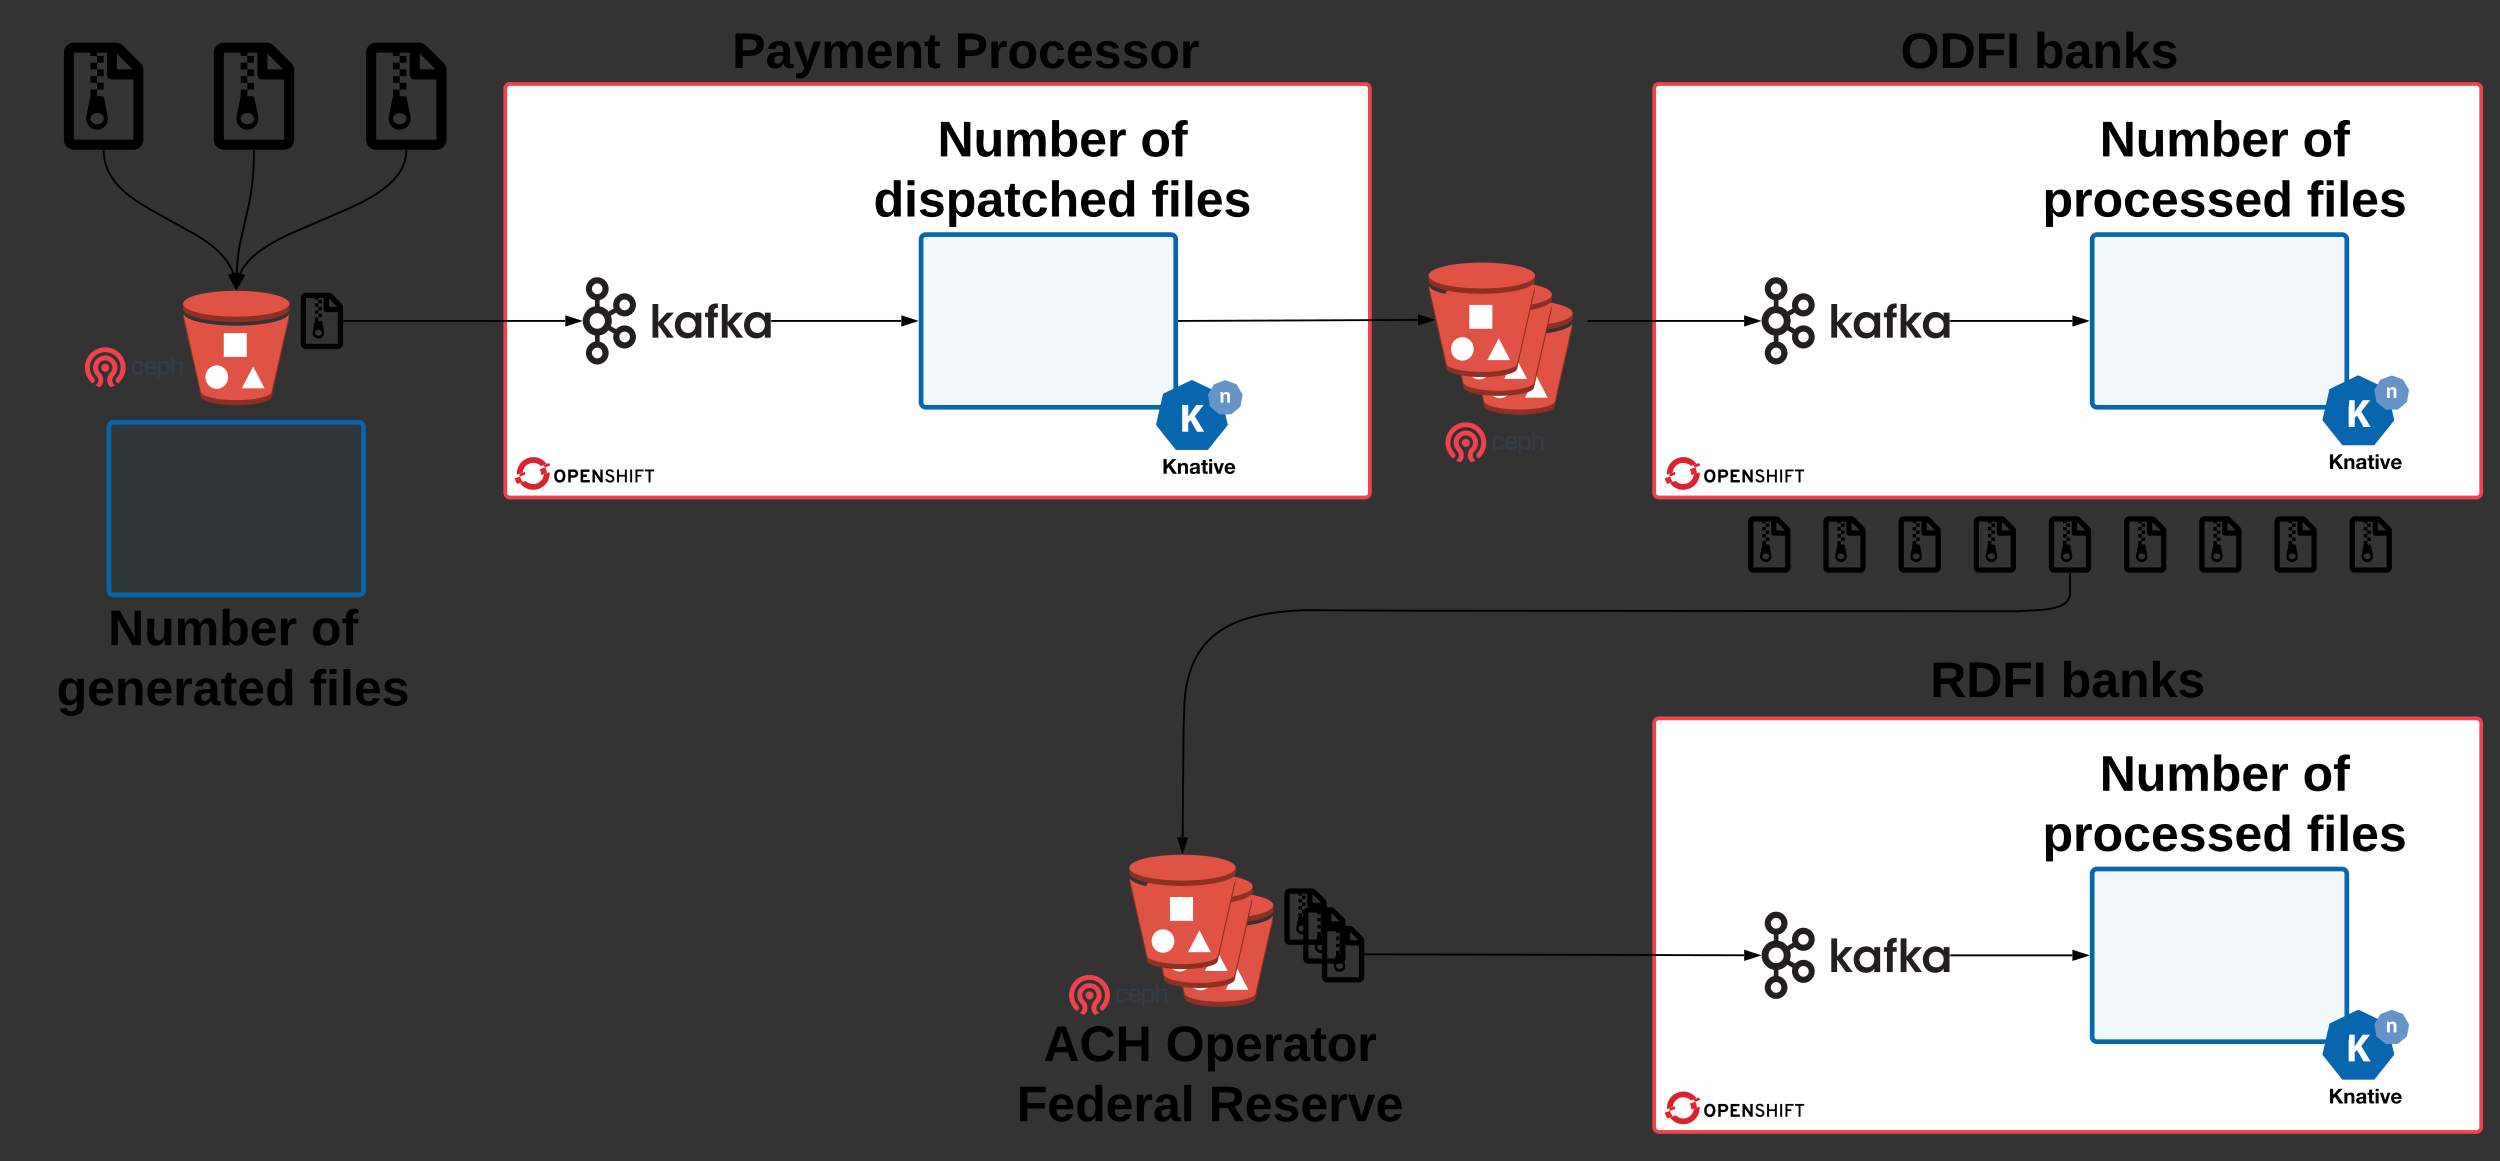 <svg xmlns="http://www.w3.org/2000/svg" xmlns:xlink="http://www.w3.org/1999/xlink" xmlns:lucid="lucid" width="2659.93" height="1235.25"><rect width="100%" height="100%" fill="#333333" stroke="none"/><g transform="translate(20 20)" lucid:page-tab-id="-inFS8WUQJ0e"><path d="M517.53 74.33c0-2.76 2.24-5 5-5h910c2.76 0 5 2.24 5 5v430c0 2.76-2.24 5-5 5h-910c-2.76 0-5-2.24-5-5z" stroke="#f0424d" stroke-width="4" fill="#fff"/><path d="M1401.54 984.1v3.73h3.73v-3.72zm7.5-11.27h-3.77v3.78h3.78zm-7.5 3.78v3.73h3.73v-3.72zm7.5 3.73h-3.77v3.78h3.78zm20.8-3.54l-9.8-9.8c-1.1-1.07-2.48-1.67-3.97-1.67h-23.93c-3.1 0-5.63 2.52-5.63 5.64v48.72c0 3.1 2.53 5.63 5.64 5.63h33.74c3.1 0 5.62-2.52 5.62-5.64v-38.9c0-1.5-.58-2.93-1.66-4zm-13.32-5.35l8.9 8.88h-8.9zm9.36 48.24h-33.74v-48.73h9.36v1.86h3.73v-1.86h5.67v12.18c0 1.56 1.26 2.82 2.8 2.82h12.18zm-16.6-23.23c-.14-.66-.72-1.14-1.4-1.14h-2.6v-3.72h-3.74v3.73l-2.3 11.4c-.76 3.78 2.12 7.38 6.03 7.38 3.87 0 6.75-3.53 6.03-7.37zm-4 14.58c-2.08 0-3.78-1.44-3.78-3.18 0-1.74 1.7-3.12 3.77-3.12 2.12 0 3.83 1.38 3.83 3.12 0 1.74-1.7 3.18-3.83 3.18zm3.77-23.22h-3.78v3.78h3.78z" stroke="#000" stroke-opacity="0" stroke-width=".29"/><path d="M1381.54 964.1v3.73h3.73v-3.72zm7.5-11.27h-3.77v3.78h3.78zm-7.5 3.78v3.73h3.73v-3.72zm7.5 3.73h-3.77v3.78h3.78zm20.8-3.54l-9.8-9.8c-1.1-1.07-2.48-1.67-3.97-1.67h-23.93c-3.1 0-5.63 2.52-5.63 5.64v48.72c0 3.1 2.53 5.63 5.64 5.63h33.74c3.1 0 5.62-2.52 5.62-5.64v-38.9c0-1.5-.58-2.93-1.66-4zm-13.32-5.35l8.9 8.88h-8.9zm9.36 48.24h-33.74v-48.73h9.36v1.86h3.73v-1.86h5.67v12.18c0 1.56 1.26 2.82 2.8 2.82h12.18zm-16.6-23.23c-.14-.66-.72-1.14-1.4-1.14h-2.6v-3.72h-3.74v3.73l-2.3 11.4c-.76 3.78 2.12 7.38 6.03 7.38 3.87 0 6.75-3.53 6.03-7.37zm-4 14.58c-2.08 0-3.78-1.44-3.78-3.18 0-1.74 1.7-3.12 3.77-3.12 2.12 0 3.83 1.38 3.83 3.12 0 1.74-1.7 3.18-3.83 3.18zm3.77-23.22h-3.78v3.78h3.78z" stroke="#000" stroke-opacity="0" stroke-width=".29"/><path d="M1278.14 934.84l56.6 8.75v5.16c0 7.66-25.35 13.86-56.6 13.86-31.26 0-56.62-6.2-56.62-13.86v-5.6z" fill="#8c3123"/><path d="M1278.16 972.12c23.63 0 43.88-3.6 52.3-8.63l2.82-4.86 1.13-4.47v5.53l-18.55 82.28c0 5.14-16.88 9.22-37.7 9.22-20.8 0-37.67-4.08-37.67-9.22l-18.56-82.28v-5.43l4.27 9.4c8.54 4.96 28.57 8.45 51.96 8.45z" fill="#8c3123"/><path d="M1278.15 929.33c31.25 0 56.6 6.22 56.6 13.84s-25.35 13.78-56.6 13.78-56.62-6.1-56.62-13.78 25.37-13.84 56.62-13.84z" fill="#e05243"/><path d="M1278.14 966.52c29.14 0 53.1-5.3 56.26-12.26l-18.57 82.27c0 5.13-16.87 9.24-37.7 9.24-20.8 0-37.68-4.1-37.68-9.24l-18.57-82.27c3.15 6.95 27.12 12.26 56.26 12.26z" fill="#e05243"/><path d="M1264.82 974.4h24.52v25.35h-24.52V974.4zM1257.4 1008.72c6.68 0 12.1 5.6 12.1 12.5s-5.42 12.5-12.1 12.5c-6.67 0-12.08-5.6-12.08-12.5s5.4-12.5 12.1-12.5zM1308.23 1033.14H1284l12.12-23.3 12.1 23.3z" fill="#fff"/><path d="M1256.08 914.84l56.62 8.75v5.16c0 7.66-25.36 13.86-56.62 13.86-31.25 0-56.6-6.2-56.6-13.86v-5.6z" fill="#8c3123"/><path d="M1256.1 952.12c23.64 0 43.88-3.6 52.32-8.63l2.8-4.86 1.14-4.47v5.53l-18.56 82.28c0 5.14-16.88 9.22-37.7 9.22-20.8 0-37.67-4.08-37.67-9.22l-18.56-82.28v-5.43l4.27 9.4c8.55 4.96 28.57 8.45 51.97 8.45z" fill="#8c3123"/><path d="M1256.1 909.33c31.25 0 56.6 6.22 56.6 13.84s-25.35 13.78-56.6 13.78c-31.26 0-56.62-6.1-56.62-13.78s25.36-13.84 56.62-13.84z" fill="#e05243"/><path d="M1256.1 946.52c29.13 0 53.1-5.3 56.25-12.26l-18.57 82.27c0 5.13-16.87 9.24-37.7 9.24-20.8 0-37.68-4.1-37.68-9.24l-18.57-82.27c3.15 6.95 27.12 12.26 56.26 12.26z" fill="#e05243"/><path d="M1242.77 954.4h24.5v25.35h-24.5V954.4zM1235.35 988.72c6.68 0 12.1 5.6 12.1 12.5s-5.42 12.5-12.1 12.5c-6.67 0-12.1-5.6-12.1-12.5s5.43-12.5 12.1-12.5zM1286.17 1013.14h-24.2l12.1-23.3 12.1 23.3z" fill="#fff"/><path d="M575.55 479.32c-.74 0-1.34.1-1.93.28-.6.2-1.04.5-1.63.8-.46.35-.76.7-1.05 1.18-.3.46-.6.95-.74 1.47-.3.6-.44 1.08-.44 1.67-.15.6-.15 1.08-.15 1.67 0 .58 0 1.1.16 1.7 0 .55.15 1.1.45 1.63.15.56.45 1 .75 1.5.3.45.74.84 1.18 1.18.45.33.9.6 1.5.78.58.2 1.18.3 1.92.3s1.48-.1 2.07-.3c.6-.17 1.04-.42 1.5-.77.43-.33.88-.72 1.18-1.17.3-.45.6-.97.74-1.5l.44-1.63c.15-.6.15-1.12.15-1.7 0-.6 0-1.1-.15-1.68-.15-.6-.15-1.12-.44-1.67-.15-.52-.45-.98-.74-1.47-.3-.48-.75-.83-1.2-1.18-.44-.35-.88-.6-1.48-.8-.6-.17-1.33-.28-2.07-.28zm53.27 0c-.6 0-1.34.1-1.8.28-.58.17-1.02.42-1.32.8-.45.3-.74.7-.9 1.12-.14.45-.3.9-.3 1.4 0 .55.16 1.03.3 1.45.16.42.45.73.75 1.05.45.27.74.52 1.2.7l1.32.55 1.2.45c.44.18.88.35 1.18.56.3.17.6.42.74.73.3.25.43.6.43 1.02 0 .3-.14.6-.3.9 0 .28-.3.5-.44.67-.3.2-.45.3-.75.4-.3.07-.74.1-1.04.1-.43.04-.73-.03-1.03-.13-.3-.1-.6-.24-.9-.42-.28-.17-.58-.42-.73-.66-.15-.3-.3-.53-.44-.85l-1.93.7c.15.52.3.94.74 1.4.3.4.6.73 1.05 1.04.44.27.9.48 1.48.65.45.14 1.04.24 1.63.24.75 0 1.34-.1 1.93-.28.44-.18.88-.42 1.48-.8.3-.35.74-.77.9-1.26.28-.52.43-1.1.43-1.78 0-.6-.14-1.14-.28-1.56-.3-.45-.6-.84-.9-1.15-.3-.3-.6-.56-1.03-.8l-1.35-.6-1.33-.45c-.45-.14-.75-.3-1.2-.48-.3-.18-.6-.35-.73-.6-.16-.2-.3-.48-.3-.83 0-.48.14-.9.58-1.18.3-.3.9-.45 1.5-.45.28 0 .58.04.88.1.3.08.6.18.74.32.15.1.44.23.6.4.14.18.14.36.3.56l1.92-.62c-.15-.4-.3-.73-.6-1.08-.3-.32-.6-.63-.9-.87-.28-.26-.73-.43-1.17-.57-.6-.14-1.04-.2-1.63-.2zm37.4.25v1.95h3.84v11.73h2.08v-11.73H676v-1.95zm-81.62 0v13.68h2.67v-5.05h3.26c.6 0 1.04-.07 1.5-.17.43-.14.88-.32 1.17-.53.3-.2.6-.45.9-.73.3-.28.44-.55.6-.9l.43-.98v-1.02c0-.55 0-1.04-.15-1.56-.14-.56-.44-.98-.9-1.4-.28-.4-.73-.73-1.32-1-.6-.25-1.34-.4-2.23-.4zm13.2 0v13.68h9.8v-2.5h-7.13v-3.32h3.86v-2.5h-3.86v-2.86h6.68v-2.5zm12.62 0v13.68h2.52v-9.02l.3.52.3.5 5.33 8h2.38v-13.68h-2.52v8.91l-.3-.56-.3-.5-5.34-7.85zm26.1 0v13.68h2.1v-6.13h6.22v6.13h2.08v-13.68h-2.08v5.64h-6.23v-5.63zm13.96 0v13.68h2.08v-13.68zm5.64 0v13.68h2.07v-6.13h4.15v-1.9h-4.16v-3.74h6.52v-1.9zm-80.57 2.3c.44 0 .74.03 1.18.17.3.14.6.3.75.52.3.24.44.5.74.8.15.3.3.6.3.94.14.35.3.66.3 1.05v1.04c0 .55 0 1-.16 1.52-.15.56-.3 1-.6 1.46-.14.5-.44.8-.88 1.12-.45.28-1.04.42-1.63.42-.6 0-1.04-.14-1.5-.42-.43-.28-.73-.6-1.03-1.05-.3-.48-.44-.94-.6-1.46-.14-.57-.14-1.1-.14-1.6v-1.02c.15-.38.15-.7.3-1.04.15-.35.3-.67.44-.94.15-.32.3-.56.6-.8.3-.2.6-.42.9-.53.3-.14.73-.2 1.03-.2zm11.72.2h3.4c.3 0 .6.04.9.14l.45.46c.15.18.3.4.3.6.14.2.14.4.14.62 0 .2 0 .42-.15.63 0 .25-.13.43-.28.6-.15.18-.3.32-.6.42-.14.1-.44.17-.74.17h-3.4z" stroke="#000" stroke-opacity="0" stroke-width="1.07"/><path d="M538.6 481.93l-6.08 2.23.44 2.9 5.8-2.13c-.16-1.05-.16-1.95-.16-3m27-6.72c-.44-.86-1.03-1.73-1.48-2.53l-6.08 2.23c.6.7 1.2 1.53 1.78 2.4z" stroke="#000" stroke-opacity="0" stroke-width="1.07" fill="#db212f"/><path d="M552.1 473.47c1.34.63 2.38 1.32 3.42 2.37l6.08-2.23c-1.78-2.36-4-4.3-6.83-5.63-8.75-4.07-19.14-.28-23.14 8.43-1.34 2.85-1.93 5.57-1.64 8.7l6.08-2.23c.15-1.32.44-2.64 1.04-3.9 2.67-5.67 9.34-8.1 14.98-5.46" stroke="#000" stroke-opacity="0" stroke-width="1.07" fill="#db212f"/><path d="M533.4 486.9l-5.78 2.1c.6 2.13 1.48 4.1 2.67 5.92l6.07-2.23c-1.63-1.68-2.52-3.52-2.96-5.8" stroke="#000" stroke-opacity="0" stroke-width="1.07" fill="#ea2227"/><path d="M558.63 484.6c-.15 1.34-.44 2.66-1.04 3.9-2.68 5.7-9.35 8.13-15 5.48-1.33-.6-2.37-1.4-3.26-2.33l-6.08 2.23c1.78 2.54 3.86 4.3 6.68 5.64 8.75 4.07 19.14.28 23.3-8.43 1.18-2.86 1.77-5.58 1.48-8.7l-6.1 2.2z" stroke="#000" stroke-opacity="0" stroke-width="1.07" fill="#db212f"/><path d="M560.12 477.16l-5.8 2.13c1.05 1.9 1.64 4.13 1.5 6.36l6.08-2.23c-.15-2.16-.75-4.28-1.78-6.27" stroke="#000" stroke-opacity="0" stroke-width="1.07" fill="#ea2227"/><path d="M1740 74.33c0-2.76 2.24-5 5-5h869.93c2.76 0 5 2.24 5 5v430c0 2.76-2.24 5-5 5H1745c-2.76 0-5-2.24-5-5z" stroke="#f0424d" stroke-width="4" fill="#fff"/><path d="M76.22 61.02v7.07h7.02V61zm14.1-21.43h-7.08v7.17h7.1zm-14.1 7.17v7.07h7.02v-7.07zm14.1 7.07h-7.08v7.18h7.1zm39.05-6.73l-18.42-18.57c-2.03-2.06-4.65-3.2-7.43-3.2H58.56c-5.83 0-10.56 4.8-10.56 10.72v92.6c0 5.92 4.73 10.7 10.56 10.7h63.38c5.83 0 10.56-4.78 10.56-10.7v-73.9c0-2.85-1.1-5.58-3.13-7.64zm-25-10.14l16.72 16.88h-16.74zm17.57 91.68H58.56v-92.6h17.58v3.55h7v-3.55H93.8V59.2c0 2.96 2.36 5.36 5.24 5.36h22.9zM90.76 84.5c-.26-1.24-1.36-2.15-2.62-2.15h-4.9v-7.07h-7.02v7.07L71.92 104c-1.44 7.2 3.97 14.04 11.32 14.04 7.26 0 12.67-6.73 11.32-14.03zm-7.52 27.72c-3.9 0-7.1-2.73-7.1-6.04 0-3.3 3.2-5.93 7.1-5.93 3.97 0 7.18 2.62 7.18 5.93 0 3.3-3.2 6.04-7.18 6.04zm7.1-44.13h-7.1v7.18h7.1z" stroke="#000" stroke-opacity="0" stroke-width=".29"/><path d="M231.36 294.84l56.62 8.75v5.16c0 7.66-25.37 13.86-56.62 13.86-31.25 0-56.6-6.2-56.6-13.86v-5.6z" fill="#8c3123"/><path d="M231.4 332.12c23.62 0 43.86-3.6 52.3-8.63l2.8-4.86 1.14-4.47v5.53l-18.56 82.28c0 5.14-16.88 9.22-37.7 9.22-20.8 0-37.67-4.08-37.67-9.22l-18.55-82.28v-5.43l4.27 9.4c8.55 4.96 28.57 8.45 51.97 8.45z" fill="#8c3123"/><path d="M231.38 289.33c31.25 0 56.6 6.22 56.6 13.84s-25.35 13.78-56.6 13.78c-31.26 0-56.62-6.1-56.62-13.78s25.36-13.84 56.62-13.84z" fill="#e05243"/><path d="M231.37 326.52c29.14 0 53.1-5.3 56.26-12.26l-18.57 82.27c0 5.13-16.88 9.24-37.7 9.24-20.8 0-37.68-4.1-37.68-9.24l-18.57-82.27c3.16 6.95 27.13 12.26 56.27 12.26z" fill="#e05243"/><path d="M218.05 334.4h24.5v25.35h-24.5V334.4zM210.63 368.72c6.68 0 12.1 5.6 12.1 12.5s-5.42 12.5-12.1 12.5c-6.67 0-12.1-5.6-12.1-12.5s5.43-12.5 12.1-12.5zM261.45 393.14h-24.2l12.1-23.3 12.1 23.3z" fill="#fff"/><path d="M236.05 61.02v7.07h7.1V61zm14.28-21.43h-7.18v7.17h7.18zm-14.28 7.17v7.07h7.1v-7.07zm14.28 7.07h-7.18v7.18h7.18zm39.5-6.73L271.2 28.54c-2.06-2.06-4.7-3.2-7.53-3.2h-45.5c-5.9 0-10.68 4.8-10.68 10.72v92.6c0 5.92 4.78 10.7 10.68 10.7h64.13c5.9 0 10.7-4.78 10.7-10.7v-73.9c0-2.85-1.1-5.58-3.16-7.64zm-25.3-10.14l16.93 16.88h-16.93zm17.78 91.68H218.2v-92.6h17.8v3.55h7.08v-3.55h10.78V59.2c0 2.96 2.4 5.36 5.3 5.36h23.17zM250.77 84.5c-.26-1.24-1.37-2.15-2.65-2.15h-4.95v-7.07h-7.1v7.07L231.7 104c-1.46 7.2 4 14.04 11.45 14.04 7.35 0 12.83-6.73 11.46-14.03zm-7.6 27.72c-3.94 0-7.2-2.73-7.2-6.04 0-3.3 3.26-5.93 7.2-5.93 4 0 7.26 2.62 7.26 5.93 0 3.3-3.25 6.04-7.27 6.04zm7.17-44.13h-7.18v7.18h7.18zM398.12 61.02v7.07h7.1V61zM412.4 39.6h-7.2v7.17h7.2zm-14.28 7.17v7.07h7.1v-7.07zm14.28 7.07h-7.2v7.18h7.2zm39.5-6.73l-18.64-18.57c-2.05-2.06-4.7-3.2-7.53-3.2h-45.48c-5.9 0-10.7 4.8-10.7 10.72v92.6c0 5.92 4.8 10.7 10.7 10.7h64.12c5.9 0 10.7-4.78 10.7-10.7v-73.9c0-2.85-1.12-5.58-3.17-7.64zm-25.3-10.14l16.92 16.88H426.6zm17.77 91.68h-64.12v-92.6h17.78v3.55h7.1v-3.55h10.77V59.2c0 2.96 2.4 5.36 5.3 5.36h23.17zM412.82 84.5c-.25-1.24-1.36-2.15-2.65-2.15h-4.96v-7.07h-7.08v7.07L393.76 104c-1.46 7.2 4 14.04 11.45 14.04 7.37 0 12.84-6.73 11.47-14.03zm-7.6 27.72c-3.94 0-7.2-2.73-7.2-6.04 0-3.3 3.26-5.93 7.2-5.93 4 0 7.26 2.62 7.26 5.93 0 3.3-3.25 6.04-7.27 6.04zm7.18-44.13h-7.2v7.18h7.2z" stroke="#000" stroke-opacity="0" stroke-width=".29"/><path d="M619.4 283.3c-1-1.03-2.4-1.68-4-1.68-1.4 0-2.8.56-3.8 1.68-1.2 1.1-1.8 2.4-1.8 4 0 1.57.6 2.96 1.8 4.07 1 1.12 2.4 1.68 3.8 1.68 1.6 0 3-.65 4-1.68 1-1.02 1.6-2.4 1.6-4.08 0-1.5-.4-2.9-1.6-4zm-4 78c1.6 0 3-.65 4-1.67s1.6-2.42 1.6-4c0-1.67-.6-3.06-1.6-4.08s-2.4-1.67-4-1.67c-1.4 0-2.8.55-3.8 1.67-1.2 1.1-1.8 2.5-1.8 4.08 0 1.5.6 2.88 1.8 4 1 1.1 2.4 1.67 3.8 1.67zm30.6-17.27c1.6-.38 2.6-1.3 3.4-2.6l.2-.28c.6-1.3.8-2.6.4-4.1-.4-1.38-1.2-2.68-2.6-3.42l-.2-.1c-1.2-.74-2.6-.93-4-.46-1.4.28-2.8 1.3-3.6 2.6-.6 1.4-.8 2.78-.4 4.36.4 1.5 1.2 2.7 2.6 3.44 1.2.83 2.8.93 4.2.56zm-24.8-28.42c-1.4-1.48-3.4-2.4-5.8-2.4-2.2 0-4 .83-5.6 2.4-1.6 1.5-2.4 3.54-2.4 5.86 0 2.32.8 4.27 2.4 5.85 1.4 1.5 3.4 2.43 5.6 2.43 2.2 0 4.4-.93 5.8-2.42 1.6-1.57 2.4-3.52 2.4-5.84 0-2.23-.8-4.18-2.4-5.85zm-3.2-9.65c3.4.56 6 1.95 8.4 4.37.4.46.8.74 1 1.2l5.6-3.34c-.8-2.32-.8-4.55-.2-6.96.8-3.07 2.8-5.76 5.8-7.43v-.1c2.8-1.68 5.8-2.05 9-1.2 3.2.92 5.8 2.87 7.4 5.75 1.6 2.97 2 6.3 1.2 9.28-.8 3.07-2.8 5.76-5.6 7.52l-.8.47c-2.8 1.3-5.6 1.48-8.4.74-2.4-.65-4.2-1.76-5.8-3.62l-5.6 3.25c.6 1.85 1 3.52 1 5.56 0 1.95-.4 3.8-1 5.57l5.6 3.25c1.6-1.76 3.6-2.97 5.8-3.62 3-.83 6.2-.46 9.2 1.2l.2.1c2.8 1.77 4.6 4.18 5.4 7.43.8 3.24.4 6.3-1.2 9.28l-.2.18c-1.6 2.88-4 4.64-7.2 5.57-3 .84-6.2.47-9.2-1.2v-.1c-2.8-1.67-4.6-4.18-5.6-7.43-.6-2.4-.6-4.64.2-6.96l-5.6-3.25c-.2.36-.6.73-1 1.1-2.2 2.33-5.2 3.9-8.4 4.37v6.6c2.4.55 4.4 1.57 6 3.33 2.2 2.23 3.6 5.3 3.6 8.73 0 3.35-1.2 6.23-3.6 8.64-2.2 2.23-5.2 3.62-8.6 3.62-3.2 0-6.2-1.4-8.4-3.63-2.4-2.4-3.6-5.3-3.6-8.64 0-3.43 1.4-6.5 3.6-8.73 1.6-1.76 3.6-2.87 6-3.34v-6.6c-3.2-.46-6.2-2.13-8.4-4.36-3-3.15-4.6-6.77-4.6-11.14 0-4.36 1.8-8.26 4.6-11.14 2.4-2.42 5-3.8 8.4-4.37v-6.6c-2.4-.55-4.4-1.57-6-3.33-2.4-2.42-3.6-5.3-3.6-8.73 0-3.35 1.2-6.23 3.6-8.65 2.2-2.4 5.2-3.62 8.4-3.62 3.4 0 6.4 1.4 8.6 3.62 2.2 2.23 3.6 5.3 3.6 8.64 0 3.42-1.2 6.3-3.6 8.72-1.6 1.67-3.6 2.88-6 3.34v6.6zm31.4-4.36v-.1c-.8-1.3-2-2.23-3.4-2.6-1.4-.38-3-.2-4.2.55-1.4.84-2.2 2.05-2.6 3.53-.4 1.5-.2 2.88.4 4.27l.2.1c.6 1.3 2 2.22 3.2 2.6 1.4.37 3 .18 4.4-.56v-.1c1.4-.75 2.2-2.05 2.6-3.44.4-1.4.2-2.97-.6-4.27m24.8 1.85h6.2v19.4l9-10.12h7.6l-11 11.7 11 14.86h-7.2l-9.4-13.3v13.3h-6.2v-35.85m30 22.65c0 3.35 2.2 8.18 8 8.18 3.4 0 5.6-1.86 6.8-4.28.6-1.2 1-2.4 1-3.8.2-1.3-.2-2.5-.6-3.72-1.2-2.5-3.6-4.73-7.4-4.73-5 0-7.8 4.18-7.8 8.35zm22 13.2H720v-3.82c-1.6 3.07-5.2 4.65-8.8 4.65-8.4 0-13.2-6.6-13.2-14.12 0-8.35 5.8-14.1 13.2-14.1 4.8 0 7.6 2.6 8.8 4.73v-3.9h6.2v26.56m7.2-21.65h-3.2v-4.92h3.2v-1.48c0-7.9 5.8-8.45 10.4-8.45v4.92c-1.6 0-4.2 0-4.2 3.7v1.3h4.2v4.93h-4.2v21.64h-6.2v-21.65m14.6-14.2h6.2v19.4l9-10.12h7.6l-11 11.7 11 14.86h-7.2l-9.4-13.3v13.3H748v-35.85m30 22.65c0 3.35 2.2 8.18 7.8 8.18 3.6 0 5.8-1.86 7-4.28.6-1.2 1-2.4 1-3.8 0-1.2-.2-2.5-.6-3.72-1.2-2.5-3.6-4.73-7.4-4.73-5 0-7.8 4.18-7.8 8.35zm22 13.2h-6.2v-3.82c-1.8 3.07-5.2 4.65-8.8 4.65-8.4 0-13.4-6.6-13.4-14.12 0-8.35 6-14.1 13.4-14.1 4.8 0 7.6 2.6 8.8 4.73v-3.9h6.2v26.56" stroke="#000" stroke-opacity="0" fill="#231f20"/><path d="M315.03 310.24v3.72h3.73v-3.72zm7.5-11.28h-3.77v3.78h3.78zm-7.5 3.78v3.72h3.73v-3.72zm7.5 3.72h-3.77v3.78h3.78zm20.8-3.54l-9.8-9.78c-1.1-1.08-2.5-1.68-3.97-1.68h-23.94c-3.1 0-5.62 2.52-5.62 5.64v48.72c0 3.12 2.52 5.64 5.62 5.64h33.75c3.1 0 5.62-2.52 5.62-5.64v-38.88c0-1.5-.6-2.94-1.67-4.02zM330 297.58l8.92 8.88h-8.9zm9.37 48.24h-33.75V297.1h9.36v1.86h3.74v-1.86h5.67v12.18c0 1.56 1.24 2.82 2.77 2.82h12.2zm-16.6-23.22c-.14-.66-.72-1.14-1.4-1.14h-2.6v-3.72h-3.74v3.72l-2.3 11.4c-.76 3.78 2.12 7.38 6.03 7.38 3.87 0 6.75-3.54 6.03-7.38zm-4 14.58c-2.08 0-3.8-1.44-3.8-3.18 0-1.74 1.72-3.12 3.8-3.12 2.1 0 3.82 1.38 3.82 3.12 0 1.74-1.72 3.18-3.84 3.18zm3.77-23.22h-3.78v3.78h3.78z" stroke="#000" stroke-opacity="0" stroke-width=".29"/><path d="M346 321.46h235.5" stroke="#000" stroke-width="2" fill="none"/><path d="M346.02 322.46H345v-2H346z"/><path d="M596.76 321.46l-14.26 4.64v-9.27z" stroke="#000" stroke-width="2"/><path d="M1247.67 384.43l-29.75 14.3c-.27.2-.46.4-.55.7l-7.37 32.2c0 .3 0 .6.18.9l20.64 25.8c.18.3.46.4.83.4h32.97c.37 0 .65-.1.83-.4l20.64-25.8c.17-.3.17-.6.17-.9l-7.37-32.2c-.1-.3-.28-.5-.55-.7l-29.75-14.3c-.28-.1-.65-.1-.93 0z" stroke="#000" stroke-opacity="0" stroke-width=".42" fill="#0766ae"/><path d="M1283.5 384.53l-11.7 4.3c-.08 0-.18.1-.27.2l-6.26 10.8v.3l2.12 12.3c0 .1.08.2.17.3l9.58 8c.1.1.2.1.28.1h12.43c.2 0 .28 0 .37-.1l9.58-8c.1-.1.1-.2.1-.3l2.2-12.3c0-.1 0-.2-.08-.3l-6.17-10.8c-.1-.1-.18-.2-.28-.2l-11.7-4.3h-.36z" stroke="#000" stroke-opacity="0" stroke-width=".42" fill="#6694c9"/><path d="M1281.48 398.43c.18-.2.46-.4.74-.6.18-.2.46-.3.73-.5.28-.1.56-.2.93-.3.36-.1.64-.1 1-.1.56 0 1.1.1 1.67.3.46.2.83.5 1.2.9.36.4.55.9.73 1.4.2.6.2 1.1.2 1.7v7.2h-2.96v-7.2c0-.5-.2-1-.46-1.5-.37-.3-.83-.5-1.3-.5-.45 0-.82.1-1.2.3-.45.2-.73.4-1.1.8v8.1h-3.04v-11.3h1.94c.28 0 .64.2.74.5zM1237.82 410.83h6.45v12.6h.1c.63-1.1 1.28-2.1 1.92-3.2l6.53-9.4h7.83l-9.4 12.1 9.96 16.4h-7.56l-7-12.3-2.4 3v9.3h-6.44z" stroke="#000" stroke-opacity="0" stroke-width=".42" fill="#fff"/><path d="M1221.33 468.43v6.5l6.08-6.5h4.25l-6.08 6.2 6.72 9.4h-4.34l-4.7-7-1.93 2v5h-3.4v-15.6zM1236.25 472.73v1.6h.1c.36-.7.82-1.1 1.56-1.4.56-.3 1.2-.5 1.85-.5.74 0 1.38.1 2.12.4.46.2.92.5 1.2.9.37.4.55.9.64 1.5.2.6.2 1.2.2 1.9v6.9h-3.04v-6.4c0-.9-.2-1.6-.46-2.1-.28-.4-.83-.6-1.57-.6-.83 0-1.47.2-1.84.7-.38.5-.56 1.3-.56 2.5v5.9h-3.14v-11.3zM1246.66 474.43c.37-.5.74-.9 1.3-1.2.54-.3 1-.5 1.65-.6.65-.1 1.2-.2 1.85-.2.65 0 1.1 0 1.75.1.55.1 1 .2 1.57.5.46.2.83.5 1.2 1 .36.5.46 1 .46 1.6v5.9c0 .5 0 1 .1 1.5 0 .3.08.7.26 1h-3.14c-.1-.2-.1-.3-.1-.5-.08-.2-.08-.4-.08-.6-.55.5-1.1.9-1.75 1.1-.74.2-1.38.3-2.12.3-.45 0-.9-.1-1.46-.2-.47-.1-.83-.3-1.2-.6s-.65-.6-.83-1.1c-.18-.5-.27-.9-.27-1.5-.1-.5.1-1 .28-1.6.3-.4.56-.7.93-.9.37-.3.74-.5 1.2-.6l1.38-.3c.47-.1.93-.1 1.4-.2.45 0 .82-.1 1.2-.2.36 0 .54-.2.82-.4.27-.1.37-.4.27-.7 0-.3 0-.5-.2-.8-.08-.2-.17-.3-.36-.4-.18-.2-.46-.2-.64-.3h-.83c-.46 0-.92.1-1.38.4-.48.3-.66.8-.66 1.3h-3.13c.1-.7.3-1.3.56-1.8zm6.17 4.4c-.18 0-.46.1-.64.1-.2.1-.47.1-.75.1-.18.1-.46.1-.74.1-.17.1-.45.1-.63.2-.28.1-.46.2-.65.3-.18.1-.27.3-.36.5-.1.2-.2.4-.2.7 0 .3.1.5.2.7.1.2.27.3.46.4.18.2.37.2.55.3h.74c.56.1.93 0 1.4-.3.36-.1.54-.4.73-.7.18-.3.27-.5.36-.9v-1.8c-.1.1-.28.2-.47.3zM1265 472.73v2.1h-2.22v5.6c0 .5.1.9.28 1 .1.2.46.3 1 .3h.47c.2 0 .37-.1.46-.1v2.4c-.28.1-.56.1-.84.1h-.92c-.55 0-.92 0-1.38-.1-.46 0-.74-.2-1.1-.4-.37-.2-.65-.4-.83-.8-.2-.4-.28-.8-.28-1.3v-6.7h-1.84v-2.1h1.85v-3.4h3.13v3.4zM1266.56 471.03v-2.6h3.13v2.6zm3.13 1.7v11.3h-3.14v-11.3zM1274.94 484.03l-3.87-11.3h3.23l2.4 7.7h.08l2.4-7.7h3.04l-3.78 11.3zM1286.82 481.33c.46.5 1.1.7 2.03.7.55 0 1.1-.2 1.57-.5.46-.2.73-.5.82-1h2.77c-.45 1.4-1.1 2.3-2.02 2.9-1 .7-2.03.9-3.22.9-.92 0-1.66-.1-2.4-.4-.73-.3-1.3-.7-1.84-1.2-.55-.6-.92-1.2-1.2-1.9-.27-.8-.37-1.6-.37-2.4 0-.9.1-1.6.46-2.4.57-1.5 1.5-2.5 2.96-3.1.83-.4 1.57-.5 2.4-.5.92 0 1.66.2 2.48.6.74.3 1.3.8 1.75 1.5.46.6.82 1.3 1 2.1.2.9.28 1.6.2 2.5h-8.1c0 1 .26 1.8.72 2.2zm3.5-5.9c-.37-.4-.92-.7-1.65-.7-.47 0-.83.1-1.3.3-.27.2-.55.3-.73.6-.2.3-.37.5-.46.8-.1.3-.1.5-.1.8h5.07c-.1-.7-.37-1.3-.83-1.8z" stroke="#000" stroke-opacity="0" stroke-width=".42"/><path d="M801 321.46h138" stroke="#000" stroke-width="2" fill="none"/><path d="M801.03 322.46H800v-2h1.03z"/><path d="M954.26 321.46L940 326.1v-9.27z" stroke="#000" stroke-width="2"/><path d="M90.27 140.36l.03 1.46.15 2.35.24 2.27.3 2.2.42 2.16.5 2.1.58 2.08.66 2.04.75 2.03.86 2.02.95 2.02 1.08 2.02 1.18 2.06 1.33 2.08 1.47 2.13 1.66 2.18 1.88 2.27 2.14 2.36 2.44 2.5 2.8 2.64 3.32 2.86 3.97 3.14 4.9 3.55 6.38 4.22 9.3 5.62 51.83 28.84 6.38 4.22 4.9 3.56 3.96 3.14 3.3 2.85 2.83 2.65 2.44 2.48 2.1 2.37 1.9 2.26 1.65 2.2 1.5 2.13 1.3 2.1 1.2 2.04 1.06 2.04.96 2.03.85 2.02.58 1.54" stroke="#000" stroke-width="2" fill="none"/><path d="M91.27 140.37l-2 .04-.02-1.04h2z"/><path d="M230.83 286.14l-6.96-13.28 9.13-1.56z" stroke="#000" stroke-width="2"/><path d="M250.23 140.36l-.3 15.13-.78 12.48-1.1 10.4-1.38 9.43-1.87 9.76-9.85 43.32-1.4 9.43-1.08 10.42-.63 10.12" stroke="#000" stroke-width="2" fill="none"/><path d="M251.23 140.4l-2-.03.02-1h2z"/><path d="M231.46 286.1l-4.28-14.38 9.27.23z" stroke="#000" stroke-width="2"/><path d="M412.3 140.36l-.03.93-.12 1.85-.2 1.8-.25 1.8-.33 1.73-.4 1.72-.48 1.7-.56 1.7-.63 1.7-.7 1.68-.8 1.7-.9 1.72-1 1.75-1.14 1.78-1.27 1.82-1.44 1.88-1.6 1.94-1.82 2.02-2.08 2.1-2.38 2.25-2.77 2.38-3.22 2.56-3.85 2.78-4.67 3.1-5.84 3.53-7.62 4.2-10.92 5.4-22.08 9.72-44.8 19.18-10.9 5.4-7.64 4.2-5.83 3.5-4.67 3.1-3.85 2.8-3.23 2.57-2.76 2.38-2.37 2.23-2.08 2.12-1.82 2.03-1.6 1.94-1.43 1.87-1.27 1.83-1.13 1.78-1 1.74-.9 1.7-.66 1.4" stroke="#000" stroke-width="2" fill="none"/><path d="M413.3 140.4l-2-.03v-1h2z"/><path d="M232.06 286.17l-1.53-14.92 9.06 1.95z" stroke="#000" stroke-width="2"/><path d="M105.7 387.87c-1.57-.85-2.5-1.8-2.6-2.76-.22-.97.2-2.07 1.24-3.3 2.6-2.98 4.07-6.8 4.07-10.74 0-9.05-7.3-16.35-16.4-16.35h-.1c-9.08 0-16.4 7.36-16.4 16.36 0 4.1 1.37 7.64 4.08 10.74 1.05 1.27 1.46 2.3 1.36 3.26-.2.98-1.15 1.9-2.72 2.76-2.4-1.95-4.5-4.62-5.74-7.3-.73-1.53-1.26-2.88-1.67-4.54-.3-1.7-.52-3.18-.52-4.92 0-3.02.53-5.6 1.68-8.4 1.14-2.6 2.7-4.9 4.7-6.9 1.98-2.07 4.18-3.47 6.8-4.6 2.8-1.2 5.42-1.7 8.45-1.7h.1c3.04 0 5.65.5 8.47 1.7 2.5 1.1 4.9 2.62 6.9 4.6 1.98 2.1 3.45 4.17 4.6 6.9 1.15 2.8 1.67 5.38 1.67 8.4 0 1.65-.2 3.3-.52 4.92-.42 1.66-.95 3-1.68 4.54-1.25 2.68-3.34 5.35-5.74 7.35m-8.05 4.03c-.2-.17-1.04-.8-1.88-1.95-.83-1.1-1.77-2.98-1.77-5.44.1-1.52.3-2.83.94-4.23.52-1.45 1.25-2.55 2.3-3.7l.3-.25c.32-.47.74-.93 1.05-1.44.4-.68.62-1.36.83-2.04.3-1.2.3-2.2 0-3.35-.2-1.03-.63-2-1.25-2.86-.53-.85-1.26-1.48-2.1-2.04-.93-.6-1.87-.93-3.02-1.06-.32-.08-.63-.08-1.05-.08h-.1c-.4 0-.72 0-1.14.08-1.05.13-2 .47-2.93 1.06-.83.56-1.56 1.2-2.2 2.04-.62.9-.93 1.78-1.24 2.85-.22 1.13-.22 2.15.1 3.34.1.68.4 1.36.83 2.04.3.5.73.97 1.04 1.44l.2.25c1.06 1.1 1.9 2.34 2.4 3.7.64 1.4.85 2.7.85 4.24.1 2.47-.84 4.34-1.67 5.45-.84 1.14-1.67 1.78-2 1.95l-1.24-.38c-1.14-.43-2.4-.98-3.54-1.57 1.98-1.06 3.24-3.14 3.24-5.44 0-1.47-.63-2.92-1.78-4.23v-.04l-.3-.4-.95-1.1c-1.15-1.43-1.78-2.88-2.2-4.7-.52-1.9-.52-3.65-.1-5.65.42-1.7 1.04-3.35 2.1-4.75 1.03-1.4 2.3-2.6 3.75-3.48 1.57-1.02 3.03-1.57 4.9-1.83.63-.08 1.26-.13 1.9-.13h.1c.62 0 1.25.04 1.87.12 1.77.26 3.34.8 4.9 1.83 1.57.93 2.72 2 3.76 3.48.94 1.4 1.68 3.05 2.1 4.75.4 2 .4 3.74-.1 5.7-.43 1.77-1.06 3.22-2.2 4.7-.32.38-.63.68-.95 1.06l-.3.4s0 .03-.1.03c-1.15 1.4-1.67 2.8-1.67 4.3 0 2.28 1.14 4.27 3.23 5.38-1.25.68-2.3 1.14-3.65 1.57l-1.25.38m-5.74-16.34c-2.3-.05-4.17-1.96-4.17-4.3 0-2.37 1.88-4.24 4.18-4.28 2.4.04 4.3 1.9 4.3 4.3 0 2.32-1.9 4.23-4.3 4.28" stroke="#000" stroke-opacity="0" stroke-width=".96" fill="#f0424d"/><path d="M132.23 373.43c0 3.02-.3 3.82-.94 4.55-.53.42-1.16.72-2.4.72h-4.4c-1.46 0-2.3-.2-2.92-.8-.94-.94-1.15-2.1-1.15-6.42 0-4.33.2-5.47 1.15-6.4.62-.6 1.46-.82 2.92-.82h4.4c1.24 0 1.87.26 2.3.73.72.67 1.03 1.64 1.03 4.32h-2.7c-.12-1.87-.22-2.17-.33-2.34-.2-.17-.42-.25-1.04-.25h-3.34c-.84 0-1.05.08-1.26.3-.2.25-.3.76-.3 4.45 0 3.7.1 4.2.3 4.46.2.2.42.3 1.26.3h3.34c.62 0 .94-.1 1.15-.26.1-.17.22-.72.22-2.55h2.7m4.7-3.26h6.6c0-2.42-.1-2.98-.42-3.23-.1-.13-.32-.26-1.15-.26h-3.35c-.83 0-1.04.1-1.25.3-.3.26-.42.72-.42 3.2zm0 2.2c0 2.85.22 3.4.43 3.6.2.27.42.3 1.25.3h3.77c.52 0 .73-.12.94-.3.2-.16.2-.46.32-1.77h2.72c-.1 2.25-.32 3.05-1.05 3.78-.43.46-1.05.72-2.4.72h-4.6c-1.47 0-2.3-.2-2.93-.8-.94-.94-1.26-2.1-1.26-6.42 0-4.33.33-5.47 1.27-6.4.62-.6 1.46-.82 2.92-.82h3.86c1.46 0 2.4.26 2.92.8.94.95 1.15 2.05 1.15 6.3v.72c0 .2 0 .3-.3.3h-9m20.27 3.52c-.2.25-.63.34-1.46.34h-2.1c-.83 0-1.56-.22-2.6-.77l-.2-.08v-7.87c1.03-.55 1.76-.8 2.7-.8h2.2c.83 0 1.25.08 1.46.34.42.38.52 1.18.52 4.4 0 3.24-.1 4-.52 4.43zm-.84-11.68h-1.88c-1.25 0-1.88.26-3.65 1.8v-1.76H148v17.66h2.83V377c1.77 1.5 2.4 1.74 3.65 1.74h1.88c1.57 0 2.4-.25 2.93-.9.82-.76 1.14-1.86 1.14-6.36s-.32-5.6-1.15-6.37c-.53-.62-1.37-.88-2.94-.88m17.55.85c-.5-.55-1.24-.85-2.5-.85h-2.3c-1.14 0-1.77.26-3.65 1.8v-5.53c-.83-.52-1.67-.82-2.7-1.03v19.23h2.7v-11.17l.63-.3c.73-.33 1.36-.5 2.1-.5h1.87c.94 0 1.25.08 1.57.38.2.26.3.7.3 1.4v10.2h2.83v-10.4c0-2-.3-2.68-.84-3.23" stroke="#000" stroke-opacity="0" stroke-width=".96" fill="#333c46"/><path d="M1553.36 467.75c-1.56-.85-2.5-1.78-2.6-2.76-.22-1 .2-2.1 1.24-3.32 2.62-2.97 4.08-6.8 4.08-10.74 0-9.04-7.3-16.34-16.4-16.34h-.1c-9.1 0-16.4 7.34-16.4 16.34 0 4.12 1.35 7.64 4.07 10.74 1.04 1.27 1.46 2.3 1.35 3.27-.2.97-1.14 1.9-2.7 2.76-2.4-1.95-4.5-4.62-5.76-7.3-.73-1.52-1.25-2.88-1.67-4.54-.3-1.7-.52-3.18-.52-4.92 0-3 .52-5.6 1.67-8.4 1.15-2.6 2.72-4.9 4.7-6.88 2-2.08 4.18-3.48 6.8-4.63 2.8-1.2 5.42-1.7 8.45-1.7h.1c3.04 0 5.65.5 8.47 1.7 2.5 1.1 4.9 2.63 6.9 4.63 1.98 2.08 3.44 4.16 4.6 6.87 1.14 2.8 1.66 5.4 1.66 8.4 0 1.67-.2 3.32-.52 4.93-.42 1.66-.94 3.02-1.67 4.55-1.25 2.68-3.33 5.35-5.74 7.35m-8.04 4.03c-.2-.17-1.05-.8-1.88-1.95-.84-1.1-1.78-2.97-1.78-5.43.1-1.53.32-2.85.94-4.25.53-1.44 1.26-2.55 2.3-3.7l.3-.25c.33-.46.75-.93 1.06-1.44.42-.68.63-1.36.83-2.04.3-1.2.3-2.2 0-3.35-.2-1.02-.63-2-1.26-2.84-.52-.85-1.25-1.5-2.1-2.04-.93-.6-1.87-.95-3.02-1.07-.3-.1-.62-.1-1.04-.1h-.1c-.42 0-.74 0-1.16.1-1.04.12-1.98.46-2.92 1.06-.84.54-1.57 1.18-2.2 2.03-.62.9-.93 1.78-1.25 2.84-.2 1.15-.2 2.16.1 3.35.1.68.42 1.36.84 2.04.3.5.72.98 1.04 1.44l.2.26c1.05 1.1 1.9 2.33 2.4 3.7.63 1.4.84 2.7.84 4.24.1 2.46-.83 4.33-1.67 5.43-.82 1.15-1.66 1.78-1.97 1.95l-1.26-.38c-1.15-.42-2.4-.98-3.55-1.57 2-1.06 3.24-3.14 3.24-5.43 0-1.5-.63-2.93-1.78-4.25v-.04l-.3-.37-.95-1.1c-1.15-1.45-1.77-2.9-2.2-4.72-.52-1.9-.52-3.64-.1-5.63.42-1.7 1.05-3.36 2.1-4.76 1.04-1.4 2.3-2.58 3.75-3.47 1.57-1.02 3.03-1.57 4.9-1.82.64-.08 1.27-.12 1.9-.12h.1c.62 0 1.25.04 1.88.13 1.77.26 3.34.8 4.9 1.83 1.57.93 2.72 2 3.77 3.48.94 1.4 1.67 3.07 2.1 4.77.4 2 .4 3.73-.12 5.68-.4 1.8-1.03 3.23-2.18 4.72-.3.38-.63.67-.94 1.06l-.3.38s0 .05-.12.05c-1.15 1.4-1.67 2.8-1.67 4.3 0 2.28 1.14 4.28 3.23 5.38-1.25.68-2.3 1.15-3.66 1.57l-1.25.38m-5.75-16.34c-2.3-.04-4.18-1.95-4.18-4.3 0-2.37 1.87-4.23 4.17-4.28 2.4.05 4.3 1.9 4.3 4.3 0 2.33-1.9 4.24-4.3 4.28" stroke="#000" stroke-opacity="0" stroke-width=".96" fill="#f0424d"/><path d="M1579.9 453.32c0 3-.32 3.82-.94 4.54-.53.42-1.15.72-2.4.72h-4.4c-1.46 0-2.3-.2-2.92-.8-.94-.94-1.15-2.1-1.15-6.42 0-4.33.2-5.47 1.14-6.4.63-.6 1.46-.8 2.93-.8h4.38c1.26 0 1.88.24 2.3.7.73.7 1.05 1.67 1.05 4.34h-2.72c-.1-1.87-.2-2.17-.3-2.34-.22-.17-.43-.25-1.06-.25h-3.34c-.84 0-1.04.1-1.25.3-.2.26-.32.77-.32 4.46 0 3.7.12 4.2.33 4.46.2.2.4.3 1.25.3h3.34c.63 0 .94-.1 1.15-.26.1-.17.2-.72.2-2.54h2.73m4.7-3.27h6.58c0-2.42-.1-2.97-.42-3.23-.1-.13-.3-.25-1.15-.25h-3.33c-.84 0-1.05.08-1.25.3-.32.25-.42.72-.42 3.18zm0 2.2c0 2.85.2 3.4.42 3.6.2.27.4.3 1.25.3h3.76c.52 0 .73-.12.94-.3.2-.16.2-.45.3-1.77h2.73c-.1 2.25-.3 3.06-1.04 3.78-.42.47-1.05.72-2.4.72h-4.6c-1.47 0-2.3-.2-2.93-.8-.94-.94-1.25-2.1-1.25-6.42 0-4.33.3-5.47 1.25-6.4.63-.6 1.46-.8 2.93-.8h3.86c1.46 0 2.4.24 2.93.8.94.93 1.15 2.03 1.15 6.28v.72c0 .2 0 .3-.32.3h-8.98m20.26 3.52c-.2.25-.62.34-1.46.34h-2.1c-.82 0-1.55-.2-2.6-.77l-.2-.08v-7.85c1.04-.56 1.77-.8 2.7-.8h2.2c.84 0 1.26.07 1.46.33.42.38.53 1.2.53 4.4 0 3.24-.12 4-.54 4.43zm-.83-11.67h-1.88c-1.26 0-1.88.26-3.66 1.8v-1.75h-2.83v17.66h2.82v-4.92c1.77 1.5 2.4 1.74 3.65 1.74h1.88c1.57 0 2.4-.25 2.92-.9.84-.75 1.15-1.86 1.15-6.36s-.3-5.6-1.15-6.36c-.52-.64-1.35-.9-2.92-.9m17.55.85c-.52-.55-1.25-.84-2.5-.84h-2.3c-1.16 0-1.78.26-3.66 1.8v-5.53c-.84-.5-1.67-.8-2.72-1.02v19.23h2.72v-11.16l.62-.3c.74-.34 1.36-.5 2.1-.5h1.87c.95 0 1.27.07 1.58.37.2.25.3.67.3 1.4v10.18h2.83v-10.4c0-2-.3-2.67-.82-3.23" stroke="#000" stroke-opacity="0" stroke-width=".96" fill="#333c46"/><path d="M1873.64 283.3c-1-1.03-2.4-1.68-4-1.68-1.4 0-2.8.56-3.8 1.68-1.2 1.1-1.8 2.4-1.8 4 0 1.57.6 2.96 1.8 4.07 1 1.12 2.4 1.68 3.8 1.68 1.6 0 3-.65 4-1.68 1-1.02 1.6-2.4 1.6-4.08 0-1.5-.4-2.9-1.6-4zm-4 78c1.6 0 3-.65 4-1.67s1.6-2.42 1.6-4c0-1.67-.6-3.06-1.6-4.08s-2.4-1.67-4-1.67c-1.4 0-2.8.55-3.8 1.67-1.2 1.1-1.8 2.5-1.8 4.08 0 1.5.6 2.88 1.8 4 1 1.1 2.4 1.67 3.8 1.67zm30.6-17.27c1.6-.38 2.6-1.3 3.4-2.6l.2-.28c.6-1.3.8-2.6.4-4.1-.4-1.38-1.2-2.68-2.6-3.42l-.2-.1c-1.2-.74-2.6-.93-4-.46-1.4.28-2.8 1.3-3.6 2.6-.6 1.4-.8 2.78-.4 4.36.4 1.5 1.2 2.7 2.6 3.44 1.2.83 2.8.93 4.2.56zm-24.8-28.42c-1.4-1.48-3.4-2.4-5.8-2.4-2.2 0-4 .83-5.6 2.4-1.6 1.5-2.4 3.54-2.4 5.86 0 2.32.8 4.27 2.4 5.85 1.4 1.5 3.4 2.43 5.6 2.43 2.2 0 4.4-.93 5.8-2.42 1.6-1.57 2.4-3.52 2.4-5.84 0-2.23-.8-4.18-2.4-5.85zm-3.2-9.65c3.4.56 6 1.95 8.4 4.37.4.46.8.74 1 1.2l5.6-3.34c-.8-2.32-.8-4.55-.2-6.96.8-3.07 2.8-5.76 5.8-7.43v-.1c2.8-1.68 5.8-2.05 9-1.2 3.2.92 5.8 2.87 7.4 5.75 1.6 2.97 2 6.3 1.2 9.28-.8 3.07-2.8 5.76-5.6 7.52l-.8.47c-2.8 1.3-5.6 1.48-8.4.74-2.4-.65-4.2-1.76-5.8-3.62l-5.6 3.25c.6 1.85 1 3.52 1 5.56 0 1.95-.4 3.8-1 5.57l5.6 3.25c1.6-1.76 3.6-2.97 5.8-3.62 3-.83 6.2-.46 9.2 1.2l.2.1c2.8 1.77 4.6 4.18 5.4 7.43.8 3.24.4 6.3-1.2 9.28l-.2.18c-1.6 2.88-4 4.64-7.2 5.57-3 .84-6.2.47-9.2-1.2v-.1c-2.8-1.67-4.6-4.18-5.6-7.43-.6-2.4-.6-4.64.2-6.96l-5.6-3.25c-.2.36-.6.73-1 1.1-2.2 2.33-5.2 3.9-8.4 4.37v6.6c2.4.55 4.4 1.57 6 3.33 2.2 2.23 3.6 5.3 3.6 8.73 0 3.35-1.2 6.23-3.6 8.64-2.2 2.23-5.2 3.62-8.6 3.62-3.2 0-6.2-1.4-8.4-3.63-2.4-2.4-3.6-5.3-3.6-8.64 0-3.43 1.4-6.5 3.6-8.73 1.6-1.76 3.6-2.87 6-3.34v-6.6c-3.2-.46-6.2-2.13-8.4-4.36-3-3.15-4.6-6.77-4.6-11.14 0-4.36 1.8-8.26 4.6-11.14 2.4-2.42 5-3.8 8.4-4.37v-6.6c-2.4-.55-4.4-1.57-6-3.33-2.4-2.42-3.6-5.3-3.6-8.73 0-3.35 1.2-6.23 3.6-8.65 2.2-2.4 5.2-3.62 8.4-3.62 3.4 0 6.4 1.4 8.6 3.62 2.2 2.23 3.6 5.3 3.6 8.64 0 3.42-1.2 6.3-3.6 8.72-1.6 1.67-3.6 2.88-6 3.34v6.6zm31.4-4.36v-.1c-.8-1.3-2-2.23-3.4-2.6-1.4-.38-3-.2-4.2.55-1.4.84-2.2 2.05-2.6 3.53-.4 1.5-.2 2.88.4 4.27l.2.1c.6 1.3 2 2.22 3.2 2.6 1.4.37 3 .18 4.4-.56v-.1c1.4-.75 2.2-2.05 2.6-3.44.4-1.4.2-2.97-.6-4.27m24.8 1.85h6.2v19.4l9-10.12h7.6l-11 11.7 11 14.86h-7.2l-9.4-13.3v13.3h-6.2v-35.85m30 22.65c0 3.35 2.2 8.18 8 8.18 3.4 0 5.6-1.86 6.8-4.28.6-1.2 1-2.4 1-3.8.2-1.3-.2-2.5-.6-3.72-1.2-2.5-3.6-4.73-7.4-4.73-5 0-7.8 4.18-7.8 8.35zm22 13.2h-6.2v-3.82c-1.6 3.07-5.2 4.65-8.8 4.65-8.4 0-13.2-6.6-13.2-14.12 0-8.35 5.8-14.1 13.2-14.1 4.8 0 7.6 2.6 8.8 4.73v-3.9h6.2v26.56m7.2-21.65h-3.2v-4.92h3.2v-1.48c0-7.9 5.8-8.45 10.4-8.45v4.92c-1.6 0-4.2 0-4.2 3.7v1.3h4.2v4.93h-4.2v21.64h-6.2v-21.65m14.6-14.2h6.2v19.4l9-10.12h7.6l-11 11.7 11 14.86h-7.2l-9.4-13.3v13.3h-6.2v-35.85m30 22.65c0 3.35 2.2 8.18 7.8 8.18 3.6 0 5.8-1.86 7-4.28.6-1.2 1-2.4 1-3.8 0-1.2-.2-2.5-.6-3.72-1.2-2.5-3.6-4.73-7.4-4.73-5 0-7.8 4.18-7.8 8.35zm22 13.2h-6.2v-3.82c-1.8 3.07-5.2 4.65-8.8 4.65-8.4 0-13.4-6.6-13.4-14.12 0-8.35 6-14.1 13.4-14.1 4.8 0 7.6 2.6 8.8 4.73v-3.9h6.2v26.56" stroke="#000" stroke-opacity="0" fill="#231f20"/><path d="M1670.28 321.46h165.46M1670.3 321.46h-1.02" stroke="#000" stroke-width="2" fill="none"/><path d="M1851 321.46l-14.26 4.64v-9.27z" stroke="#000" stroke-width="2"/><path d="M2488.74 379.43l-29.75 14.3c-.3.2-.47.4-.56.7l-7.37 32.2c0 .3 0 .6.18.9l20.64 25.8c.17.3.45.4.8.4h33c.36 0 .64-.1.82-.4l20.63-25.8c.2-.3.2-.6.2-.9l-7.38-32.2c-.1-.3-.28-.5-.55-.7l-29.76-14.3c-.27-.1-.64-.1-.92 0z" stroke="#000" stroke-opacity="0" stroke-width=".42" fill="#0766ae"/><path d="M2524.57 379.53l-11.7 4.3c-.1 0-.18.1-.27.2l-6.26 10.8v.3l2.1 12.3c0 .1.1.2.2.3l9.58 8c.1.1.18.1.28.1h12.43c.18 0 .28 0 .37-.1l9.58-8c.1-.1.1-.2.1-.3l2.2-12.3c0-.1 0-.2-.1-.3l-6.16-10.8c-.1-.1-.2-.2-.28-.2l-11.7-4.3h-.37z" stroke="#000" stroke-opacity="0" stroke-width=".42" fill="#6694c9"/><path d="M2522.55 393.43c.18-.2.46-.4.74-.6.17-.2.45-.3.72-.5.28-.1.55-.2.92-.3.37-.1.65-.1 1.02-.1.55 0 1.1.1 1.65.3.48.2.84.5 1.2.9.38.4.56.9.75 1.4.18.6.18 1.1.18 1.7v7.2h-2.94v-7.2c0-.5-.2-1-.47-1.5-.37-.3-.83-.5-1.3-.5-.46 0-.82.1-1.2.3-.45.2-.73.4-1.1.8v8.1h-3.04v-11.3h1.93c.27 0 .64.2.73.5zM2478.9 405.83h6.43v12.6h.1c.64-1.1 1.3-2.1 1.93-3.2l6.54-9.4h7.83l-9.4 12.1 9.95 16.4h-7.55l-7-12.3-2.4 3v9.3h-6.44z" stroke="#000" stroke-opacity="0" stroke-width=".42" fill="#fff"/><path d="M2462.4 463.43v6.5l6.08-6.5h4.23l-6.06 6.2 6.72 9.4h-4.33l-4.7-7-1.93 2v5h-3.4v-15.6zM2477.32 467.73v1.6h.1c.36-.7.82-1.1 1.56-1.4.55-.3 1.2-.5 1.84-.5.74 0 1.38.1 2.12.4.46.2.92.5 1.2.9.37.4.55.9.64 1.5.2.6.2 1.2.2 1.9v6.9h-3.05v-6.4c0-.9-.2-1.6-.46-2.1-.28-.4-.83-.6-1.57-.6-.83 0-1.47.2-1.84.7-.37.5-.56 1.3-.56 2.5v5.9h-3.13v-11.3zM2487.73 469.43c.37-.5.74-.9 1.3-1.2.54-.3 1-.5 1.65-.6.64-.1 1.2-.2 1.84-.2.64 0 1.1 0 1.75.1.55.1 1 .2 1.57.5.46.2.82.5 1.2 1 .36.5.45 1 .45 1.6v5.9c0 .5 0 1 .1 1.5 0 .3.08.7.26 1h-3.13c-.1-.2-.1-.3-.1-.5-.08-.2-.08-.4-.08-.6-.56.5-1.1.9-1.75 1.1-.74.2-1.4.3-2.12.3-.46 0-.92-.1-1.48-.2-.46-.1-.83-.3-1.2-.6-.36-.3-.64-.6-.82-1.1-.2-.5-.28-.9-.28-1.5-.1-.5.1-1 .28-1.6.27-.4.55-.7.92-.9.37-.3.73-.5 1.2-.6l1.38-.3c.46-.1.92-.1 1.38-.2.46 0 .83-.1 1.2-.2.36 0 .55-.2.83-.4.26-.1.35-.4.26-.7 0-.3 0-.5-.18-.8-.1-.2-.2-.3-.37-.4-.18-.2-.45-.2-.64-.3h-.82c-.47 0-.93.1-1.4.4-.45.3-.63.8-.63 1.3h-3.12c.1-.7.27-1.3.55-1.8zm6.17 4.4c-.18 0-.46.1-.64.1-.2.1-.46.1-.74.1-.18.1-.46.1-.74.1-.18.1-.46.1-.64.2-.28.1-.46.2-.65.3-.2.1-.28.3-.38.5-.1.2-.18.4-.18.7 0 .3.1.5.18.7.1.2.28.3.46.4.2.2.37.2.56.3h.73c.56.1.93 0 1.4-.3.35-.1.54-.4.72-.7.18-.3.27-.5.36-.9v-1.8c-.1.1-.27.2-.46.3zM2506.06 467.73v2.1h-2.2v5.6c0 .5.08.9.27 1 .1.2.46.3 1 .3h.47c.18 0 .37-.1.46-.1v2.4c-.28.1-.55.1-.83.1h-.92c-.54 0-.9 0-1.37-.1-.46 0-.74-.2-1.1-.4-.38-.2-.65-.4-.84-.8-.2-.4-.28-.8-.28-1.3v-6.7h-1.84v-2.1h1.84v-3.4h3.13v3.4zM2507.63 466.03v-2.6h3.13v2.6zm3.13 1.7v11.3h-3.13v-11.3zM2516 479.03l-3.86-11.3h3.22l2.4 7.7h.1l2.4-7.7h3.03l-3.8 11.3zM2527.9 476.33c.45.5 1.1.7 2.02.7.55 0 1.1-.2 1.56-.5.46-.2.74-.5.83-1h2.78c-.46 1.4-1.1 2.3-2.03 2.9-1 .7-2.03.9-3.22.9-.93 0-1.66-.1-2.4-.4-.74-.3-1.3-.7-1.84-1.2-.56-.6-.93-1.2-1.2-1.9-.3-.8-.38-1.6-.38-2.4 0-.9.1-1.6.46-2.4.56-1.5 1.48-2.5 2.95-3.1.83-.4 1.57-.5 2.4-.5.92 0 1.65.2 2.48.6.75.3 1.3.8 1.76 1.5.46.6.83 1.3 1.02 2.1.18.9.27 1.6.18 2.5h-8.1c0 1 .27 1.8.73 2.2zm3.5-5.9c-.38-.4-.93-.7-1.67-.7-.46 0-.83.1-1.3.3-.26.2-.54.3-.72.6-.18.3-.36.5-.45.8-.1.3-.1.5-.1.8h5.07c-.1-.7-.37-1.3-.83-1.8z" stroke="#000" stroke-opacity="0" stroke-width=".42"/><path d="M2055.24 321.46H2185" stroke="#000" stroke-width="2" fill="none"/><path d="M2055.27 322.46h-1.03v-2h1.03z"/><path d="M2200.26 321.46L2186 326.1v-9.27z" stroke="#000" stroke-width="2"/><path d="M1238.14 894.84l56.6 8.75v5.16c0 7.66-25.35 13.86-56.6 13.86-31.26 0-56.62-6.2-56.62-13.86v-5.6z" fill="#8c3123"/><path d="M1238.16 932.12c23.63 0 43.88-3.6 52.3-8.63l2.82-4.86 1.13-4.47v5.53l-18.55 82.28c0 5.14-16.88 9.22-37.7 9.22-20.8 0-37.67-4.08-37.67-9.22l-18.56-82.28v-5.43l4.27 9.4c8.54 4.96 28.57 8.45 51.96 8.45z" fill="#8c3123"/><path d="M1238.15 889.33c31.25 0 56.6 6.22 56.6 13.84s-25.35 13.78-56.6 13.78-56.62-6.1-56.62-13.78 25.37-13.84 56.62-13.84z" fill="#e05243"/><path d="M1238.14 926.52c29.14 0 53.1-5.3 56.26-12.26l-18.57 82.27c0 5.13-16.87 9.24-37.7 9.24-20.8 0-37.68-4.1-37.68-9.24l-18.57-82.27c3.15 6.95 27.12 12.26 56.26 12.26z" fill="#e05243"/><path d="M1224.82 934.4h24.52v25.35h-24.52V934.4zM1217.4 968.72c6.68 0 12.1 5.6 12.1 12.5s-5.42 12.5-12.1 12.5c-6.67 0-12.08-5.6-12.08-12.5s5.4-12.5 12.1-12.5zM1268.23 993.14H1244l12.12-23.3 12.1 23.3z" fill="#fff"/><path d="M677.53 0h660v84.67h-660z" stroke="#000" stroke-opacity="0" stroke-width="2" fill="#fff" fill-opacity="0"/><use xlink:href="#a" transform="matrix(1,0,0,1,682.531,5) translate(76.407 47.354)"/><use xlink:href="#b" transform="matrix(1,0,0,1,682.531,5) translate(313.148 47.354)"/><path d="M937.52 1057.25h660v138h-660z" stroke="#000" stroke-opacity="0" stroke-width="2" fill="#fff" fill-opacity="0"/><use xlink:href="#c" transform="matrix(1,0,0,1,942.522,1062.25) translate(147.667 46.667)"/><use xlink:href="#d" transform="matrix(1,0,0,1,942.522,1062.25) translate(277.593 46.667)"/><use xlink:href="#e" transform="matrix(1,0,0,1,942.522,1062.25) translate(119.296 110.667)"/><use xlink:href="#f" transform="matrix(1,0,0,1,942.522,1062.25) translate(323.444 110.667)"/><path d="M1820 0h660v84.67h-660z" stroke="#000" stroke-opacity="0" stroke-width="2" fill="#fff" fill-opacity="0"/><use xlink:href="#g" transform="matrix(1,0,0,1,1825,5) translate(177.148 47.354)"/><use xlink:href="#h" transform="matrix(1,0,0,1,1825,5) translate(319.074 47.354)"/><path d="M1849.96 669.33h660V754h-660z" stroke="#000" stroke-opacity="0" stroke-width="2" fill="#fff" fill-opacity="0"/><use xlink:href="#i" transform="matrix(1,0,0,1,1854.965,674.333) translate(178.704 47.354)"/><use xlink:href="#h" transform="matrix(1,0,0,1,1854.965,674.333) translate(317.519 47.354)"/><path d="M1361.54 944.1v3.73h3.73v-3.72zm7.5-11.27h-3.77v3.78h3.78zm-7.5 3.78v3.73h3.73v-3.72zm7.5 3.73h-3.77v3.78h3.78zm20.8-3.54l-9.8-9.8c-1.1-1.07-2.48-1.67-3.97-1.67h-23.93c-3.1 0-5.63 2.52-5.63 5.64v48.72c0 3.1 2.53 5.63 5.64 5.63h33.74c3.1 0 5.62-2.52 5.62-5.64v-38.9c0-1.5-.58-2.93-1.66-4zm-13.32-5.35l8.9 8.88h-8.9zm9.36 48.24h-33.74v-48.73h9.36v1.86h3.73v-1.86h5.67v12.18c0 1.56 1.26 2.82 2.8 2.82h12.18zm-16.6-23.23c-.14-.66-.72-1.14-1.4-1.14h-2.6v-3.72h-3.74v3.73l-2.3 11.4c-.76 3.78 2.12 7.38 6.03 7.38 3.87 0 6.75-3.53 6.03-7.37zm-4 14.58c-2.08 0-3.78-1.44-3.78-3.18 0-1.74 1.7-3.12 3.77-3.12 2.12 0 3.83 1.38 3.83 3.12 0 1.74-1.7 3.18-3.83 3.18zm3.77-23.22h-3.78v3.78h3.78zM1855.03 548.1v3.73h3.73v-3.72zm7.5-11.27h-3.77v3.78h3.78zm-7.5 3.78v3.73h3.73v-3.72zm7.5 3.73h-3.77v3.78h3.78zm20.8-3.54l-9.8-9.8c-1.1-1.07-2.5-1.67-3.97-1.67h-23.94c-3.1 0-5.62 2.52-5.62 5.64v48.72c0 3.1 2.52 5.63 5.62 5.63h33.75c3.1 0 5.62-2.52 5.62-5.64v-38.9c0-1.5-.6-2.93-1.67-4zm-13.32-5.35l8.92 8.88h-8.9zm9.37 48.24h-33.75v-48.73h9.36v1.86h3.74v-1.86h5.67v12.18c0 1.56 1.24 2.82 2.77 2.82h12.2zm-16.6-23.23c-.14-.66-.72-1.14-1.4-1.14h-2.6v-3.72h-3.74v3.73l-2.3 11.4c-.76 3.78 2.12 7.38 6.03 7.38 3.87 0 6.75-3.53 6.03-7.37zm-4 14.58c-2.08 0-3.8-1.44-3.8-3.18 0-1.74 1.72-3.12 3.8-3.12 2.1 0 3.82 1.38 3.82 3.12 0 1.74-1.72 3.18-3.84 3.18zm3.77-23.22h-3.78v3.78h3.78zM1935.02 548.1v3.73h3.73v-3.72zm7.5-11.27h-3.77v3.78h3.78zm-7.5 3.78v3.73h3.73v-3.72zm7.5 3.73h-3.77v3.78h3.78zm20.8-3.54l-9.8-9.8c-1.1-1.07-2.48-1.67-3.97-1.67h-23.93c-3.1 0-5.63 2.52-5.63 5.64v48.72c0 3.1 2.5 5.63 5.62 5.63h33.74c3.1 0 5.62-2.52 5.62-5.64v-38.9c0-1.5-.58-2.93-1.66-4zm-13.32-5.35l8.9 8.88h-8.9zm9.36 48.24h-33.74v-48.73h9.35v1.86h3.74v-1.86h5.68v12.18c0 1.56 1.26 2.82 2.8 2.82h12.18zm-16.6-23.23c-.14-.66-.72-1.14-1.4-1.14h-2.6v-3.72H1935v3.73l-2.3 11.4c-.76 3.78 2.12 7.38 6.03 7.38 3.87 0 6.75-3.53 6.03-7.37zm-4 14.58c-2.08 0-3.8-1.44-3.8-3.18 0-1.74 1.72-3.12 3.8-3.12 2.1 0 3.82 1.38 3.82 3.12 0 1.74-1.7 3.18-3.83 3.18zm3.77-23.22h-3.78v3.78h3.78zM2015 548.1v3.73h3.74v-3.72zm7.52-11.27h-3.78v3.78h3.78zm-7.5 3.78v3.73h3.72v-3.72zm7.5 3.73h-3.78v3.78h3.78zm20.8-3.54l-9.82-9.8c-1.08-1.07-2.47-1.67-3.96-1.67h-23.93c-3.1 0-5.62 2.52-5.62 5.64v48.72c0 3.1 2.52 5.63 5.63 5.63h33.75c3.1 0 5.62-2.52 5.62-5.64v-38.9c0-1.5-.58-2.93-1.66-4zm-13.33-5.35l8.9 8.88h-8.9zm9.35 48.24h-33.74v-48.73h9.36v1.86h3.74v-1.86h5.67v12.18c0 1.56 1.26 2.82 2.8 2.82h12.18zm-16.6-23.23c-.14-.66-.72-1.14-1.4-1.14h-2.6v-3.72H2015v3.73l-2.3 11.4c-.75 3.78 2.13 7.38 6.04 7.38 3.87 0 6.75-3.53 6.03-7.37zm-4 14.58c-2.08 0-3.8-1.44-3.8-3.18 0-1.74 1.72-3.12 3.8-3.12 2.1 0 3.82 1.38 3.82 3.12 0 1.74-1.7 3.18-3.83 3.18zm3.77-23.22h-3.78v3.78h3.78zM2095 548.1v3.73h3.73v-3.72zm7.5-11.27h-3.77v3.78h3.78zm-7.5 3.78v3.73h3.73v-3.72zm7.5 3.73h-3.77v3.78h3.78zm20.8-3.54l-9.8-9.8c-1.1-1.07-2.48-1.67-3.97-1.67h-23.93c-3.1 0-5.63 2.52-5.63 5.64v48.72c0 3.1 2.52 5.63 5.63 5.63h33.74c3.1 0 5.62-2.52 5.62-5.64v-38.9c0-1.5-.58-2.93-1.66-4zm-13.32-5.35l8.9 8.88h-8.9zm9.36 48.24h-33.74v-48.73h9.36v1.86h3.73v-1.86h5.66v12.18c0 1.56 1.26 2.82 2.8 2.82h12.18zm-16.6-23.23c-.14-.66-.72-1.14-1.4-1.14h-2.6v-3.72H2095v3.73l-2.3 11.4c-.76 3.78 2.12 7.38 6.03 7.38 3.87 0 6.75-3.53 6.03-7.37zm-4 14.58c-2.07 0-3.78-1.44-3.78-3.18 0-1.74 1.7-3.12 3.77-3.12 2.12 0 3.83 1.38 3.83 3.12 0 1.74-1.7 3.18-3.83 3.18zm3.77-23.22h-3.77v3.78h3.78zM2175 548.1v3.73h3.73v-3.72zm7.5-11.27h-3.77v3.78h3.78zm-7.5 3.78v3.73h3.73v-3.72zm7.5 3.73h-3.77v3.78h3.78zm20.8-3.54l-9.82-9.8c-1.08-1.07-2.47-1.67-3.96-1.67h-23.93c-3.12 0-5.64 2.52-5.64 5.64v48.72c0 3.1 2.52 5.63 5.63 5.63h33.73c3.1 0 5.63-2.52 5.63-5.64v-38.9c0-1.5-.6-2.93-1.67-4zm-13.33-5.35l8.9 8.88h-8.9zm9.36 48.24h-33.74v-48.73h9.35v1.86h3.73v-1.86h5.67v12.18c0 1.56 1.26 2.82 2.8 2.82h12.18zm-16.6-23.23c-.13-.66-.72-1.14-1.4-1.14h-2.6v-3.72H2175v3.73l-2.3 11.4c-.77 3.78 2.1 7.38 6.03 7.38 3.87 0 6.74-3.53 6.03-7.37zm-4 14.58c-2.07 0-3.78-1.44-3.78-3.18 0-1.74 1.7-3.12 3.78-3.12 2.1 0 3.82 1.38 3.82 3.12 0 1.74-1.7 3.18-3.82 3.18zm3.78-23.22h-3.77v3.78h3.78zM2254.98 548.1v3.73h3.74v-3.72zm7.52-11.27h-3.78v3.78h3.78zm-7.52 3.78v3.73h3.74v-3.72zm7.52 3.73h-3.78v3.78h3.78zm20.78-3.54l-9.8-9.8c-1.1-1.07-2.48-1.67-3.96-1.67h-23.94c-3.1 0-5.62 2.52-5.62 5.64v48.72c0 3.1 2.52 5.63 5.62 5.63h33.74c3.1 0 5.63-2.52 5.63-5.64v-38.9c0-1.5-.6-2.93-1.67-4zm-13.3-5.35l8.9 8.88h-8.9zm9.34 48.24h-33.74v-48.73h9.36v1.86h3.73v-1.86h5.67v12.18c0 1.56 1.26 2.82 2.8 2.82h12.18zm-16.6-23.23c-.13-.66-.72-1.14-1.4-1.14h-2.6v-3.72h-3.74v3.73l-2.3 11.4c-.76 3.78 2.12 7.38 6.04 7.38 3.87 0 6.75-3.53 6.03-7.37zm-4 14.58c-2.07 0-3.78-1.44-3.78-3.18 0-1.74 1.7-3.12 3.78-3.12 2.1 0 3.82 1.38 3.82 3.12 0 1.74-1.7 3.18-3.82 3.18zm3.78-23.22h-3.78v3.78h3.78zM2334.97 548.1v3.73h3.74v-3.72zm7.52-11.27h-3.8v3.78h3.8zm-7.53 3.78v3.73h3.74v-3.72zm7.52 3.73h-3.8v3.78h3.8zm20.77-3.54l-9.8-9.8c-1.08-1.07-2.48-1.67-3.96-1.67h-23.93c-3.1 0-5.62 2.52-5.62 5.64v48.72c0 3.1 2.52 5.63 5.62 5.63h33.74c3.12 0 5.64-2.52 5.64-5.64v-38.9c0-1.5-.6-2.93-1.67-4zm-13.3-5.35l8.9 8.88h-8.9zm9.34 48.24h-33.73v-48.73h9.36v1.86h3.73v-1.86h5.67v12.18c0 1.56 1.26 2.82 2.8 2.82h12.18zm-16.6-23.23c-.12-.66-.7-1.14-1.38-1.14h-2.6v-3.72h-3.75v3.73l-2.3 11.4c-.76 3.78 2.12 7.38 6.04 7.38 3.88 0 6.76-3.53 6.04-7.37zm-4 14.58c-2.06 0-3.77-1.44-3.77-3.18 0-1.74 1.7-3.12 3.78-3.12 2.12 0 3.83 1.38 3.83 3.12 0 1.74-1.7 3.18-3.82 3.18zm3.8-23.22h-3.8v3.78h3.8zM2414.97 548.1v3.73h3.73v-3.72zm7.5-11.27h-3.77v3.78h3.78zm-7.5 3.78v3.73h3.73v-3.72zm7.5 3.73h-3.77v3.78h3.78zm20.8-3.54l-9.8-9.8c-1.1-1.07-2.5-1.67-3.97-1.67h-23.94c-3.1 0-5.62 2.52-5.62 5.64v48.72c0 3.1 2.52 5.63 5.62 5.63h33.75c3.1 0 5.63-2.52 5.63-5.64v-38.9c0-1.5-.6-2.93-1.66-4zm-13.32-5.35l8.9 8.88h-8.9zm9.36 48.24h-33.74v-48.73h9.36v1.86h3.73v-1.86h5.67v12.18c0 1.56 1.26 2.82 2.8 2.82h12.2zm-16.6-23.23c-.13-.66-.72-1.14-1.4-1.14h-2.6v-3.72h-3.73v3.73l-2.3 11.4c-.76 3.78 2.12 7.38 6.03 7.38 3.87 0 6.75-3.53 6.03-7.37zm-4 14.58c-2.07 0-3.78-1.44-3.78-3.18 0-1.74 1.7-3.12 3.78-3.12 2.1 0 3.82 1.38 3.82 3.12 0 1.74-1.7 3.18-3.82 3.18zm3.78-23.22h-3.78v3.78h3.78zM2494.96 548.1v3.73h3.73v-3.72zm7.5-11.27h-3.77v3.78h3.77zm-7.5 3.78v3.73h3.73v-3.72zm7.5 3.73h-3.77v3.78h3.77zm20.8-3.54l-9.8-9.8c-1.1-1.07-2.5-1.67-3.97-1.67h-23.95c-3.1 0-5.62 2.52-5.62 5.64v48.72c0 3.1 2.52 5.63 5.62 5.63h33.75c3.1 0 5.62-2.52 5.62-5.64v-38.9c0-1.5-.58-2.93-1.66-4zm-13.32-5.35l8.9 8.88h-8.9zm9.36 48.24h-33.75v-48.73h9.36v1.86h3.75v-1.86h5.66v12.18c0 1.56 1.27 2.82 2.8 2.82h12.2zm-16.6-23.23c-.14-.66-.72-1.14-1.4-1.14h-2.6v-3.72h-3.74v3.73l-2.3 11.4c-.76 3.78 2.12 7.38 6.03 7.38 3.86 0 6.74-3.53 6.02-7.37zm-4 14.58c-2.08 0-3.8-1.44-3.8-3.18 0-1.74 1.72-3.12 3.8-3.12 2.1 0 3.82 1.38 3.82 3.12 0 1.74-1.7 3.18-3.83 3.18zm3.77-23.22h-3.78v3.78h3.77z" stroke="#000" stroke-opacity="0" stroke-width=".29"/><path d="M1152.94 1055.67c-1.57-.85-2.5-1.8-2.62-2.76-.2-.97.2-2.07 1.26-3.3 2.6-2.98 4.07-6.8 4.07-10.74 0-9.05-7.3-16.35-16.4-16.35h-.1c-9.1 0-16.4 7.36-16.4 16.36 0 4.1 1.35 7.64 4.07 10.74 1.04 1.27 1.46 2.3 1.36 3.26-.2.98-1.15 1.9-2.72 2.76-2.4-1.95-4.5-4.62-5.74-7.3-.74-1.53-1.26-2.88-1.68-4.54-.3-1.7-.52-3.18-.52-4.92 0-3.02.52-5.6 1.67-8.4 1.14-2.6 2.7-4.9 4.7-6.9 1.98-2.07 4.17-3.47 6.78-4.6 2.83-1.2 5.44-1.7 8.47-1.7h.1c3.03 0 5.64.5 8.46 1.7 2.52 1.1 4.92 2.62 6.9 4.6 2 2.1 3.45 4.17 4.6 6.9 1.15 2.8 1.68 5.38 1.68 8.4 0 1.65-.2 3.3-.53 4.92-.4 1.66-.94 3-1.67 4.54-1.25 2.68-3.34 5.35-5.74 7.35m-8.05 4.03c-.22-.17-1.05-.8-1.9-1.95-.82-1.1-1.76-2.98-1.76-5.44.1-1.52.3-2.83.94-4.23.52-1.45 1.25-2.55 2.3-3.7l.3-.25c.32-.47.74-.93 1.05-1.44.42-.68.63-1.36.84-2.04.3-1.2.3-2.2 0-3.35-.2-1.03-.63-2-1.26-2.86-.5-.85-1.24-1.48-2.07-2.04-.95-.6-1.9-.93-3.03-1.06-.32-.08-.63-.08-1.05-.08h-.1c-.42 0-.73 0-1.15.08-1.05.13-2 .47-2.93 1.06-.83.56-1.56 1.2-2.2 2.04-.62.9-.93 1.78-1.25 2.85-.2 1.13-.2 2.15.1 3.34.1.68.43 1.36.85 2.04.3.5.73.97 1.04 1.44l.22.25c1.04 1.1 1.88 2.34 2.4 3.7.63 1.4.84 2.7.84 4.24.1 2.47-.84 4.34-1.67 5.45-.85 1.14-1.7 1.78-2 1.95l-1.25-.38c-1.15-.43-2.4-.98-3.55-1.57 1.98-1.06 3.23-3.14 3.23-5.44 0-1.47-.62-2.92-1.77-4.23v-.04l-.32-.4-.94-1.1c-1.14-1.43-1.77-2.88-2.2-4.7-.5-1.9-.5-3.65-.1-5.65.42-1.7 1.05-3.35 2.1-4.75 1.04-1.4 2.3-2.6 3.76-3.48 1.56-1.02 3.03-1.57 4.9-1.83.63-.08 1.26-.13 1.9-.13h.1c.62 0 1.24.04 1.87.12 1.78.26 3.34.8 4.9 1.83 1.58.93 2.73 2 3.77 3.48.94 1.4 1.67 3.05 2.1 4.75.4 2 .4 3.74-.1 5.7-.43 1.77-1.06 3.22-2.2 4.7-.32.38-.63.68-.95 1.06l-.3.4s0 .03-.1.03c-1.16 1.4-1.7 2.8-1.7 4.3 0 2.28 1.16 4.27 3.25 5.38-1.25.68-2.3 1.14-3.65 1.57l-1.26.38m-5.75-16.34c-2.3-.05-4.18-1.96-4.18-4.3 0-2.37 1.88-4.24 4.18-4.28 2.4.04 4.28 1.9 4.28 4.3 0 2.32-1.88 4.23-4.28 4.28" stroke="#000" stroke-opacity="0" stroke-width=".96" fill="#f0424d"/><path d="M1179.47 1041.23c0 3.02-.3 3.82-.94 4.55-.52.42-1.15.72-2.4.72h-4.4c-1.45 0-2.3-.2-2.92-.8-.93-.94-1.13-2.1-1.13-6.42 0-4.33.2-5.47 1.14-6.4.64-.6 1.48-.82 2.94-.82h4.4c1.24 0 1.87.26 2.3.73.72.67 1.03 1.64 1.03 4.32h-2.72c-.1-1.87-.2-2.17-.3-2.34-.22-.17-.43-.25-1.05-.25h-3.35c-.83 0-1.04.08-1.25.3-.2.25-.3.76-.3 4.45 0 3.7.1 4.2.3 4.46.2.2.42.3 1.25.3h3.35c.62 0 .94-.1 1.15-.26.1-.17.2-.72.2-2.55h2.72m4.7-3.26h6.58c0-2.42-.1-2.98-.42-3.23-.1-.13-.3-.26-1.14-.26h-3.36c-.83 0-1.04.1-1.25.3-.32.26-.43.72-.43 3.2zm0 2.2c0 2.85.2 3.4.42 3.6.2.27.4.3 1.24.3h3.76c.53 0 .73-.12.94-.3.2-.16.2-.46.32-1.77h2.7c-.1 2.25-.3 3.05-1.03 3.78-.42.46-1.05.72-2.4.72h-4.6c-1.46 0-2.3-.2-2.93-.8-.94-.94-1.25-2.1-1.25-6.42 0-4.33.3-5.47 1.25-6.4.63-.6 1.47-.82 2.93-.82h3.86c1.46 0 2.4.26 2.92.8.94.95 1.15 2.05 1.15 6.3v.72c0 .2 0 .3-.3.3h-9m20.27 3.52c-.2.25-.63.34-1.46.34h-2.1c-.83 0-1.56-.22-2.6-.77l-.2-.08v-7.87c1.03-.55 1.76-.8 2.7-.8h2.2c.83 0 1.25.08 1.46.34.42.38.52 1.18.52 4.4 0 3.24-.1 4-.52 4.43zm-.84-11.68h-1.88c-1.25 0-1.88.26-3.65 1.8v-1.76h-2.83v17.66h2.83v-4.92c1.77 1.5 2.4 1.74 3.65 1.74h1.88c1.57 0 2.4-.25 2.93-.9.83-.76 1.15-1.86 1.15-6.36s-.32-5.6-1.15-6.37c-.53-.62-1.36-.88-2.93-.88m17.55.85c-.52-.55-1.25-.85-2.5-.85h-2.3c-1.15 0-1.78.26-3.66 1.8v-5.53c-.85-.52-1.68-.82-2.73-1.03v19.23h2.72v-11.17l.62-.3c.73-.33 1.36-.5 2.1-.5h1.87c.93 0 1.24.08 1.55.38.2.26.32.7.32 1.4v10.2h2.82v-10.4c0-2-.33-2.68-.85-3.23" stroke="#000" stroke-opacity="0" stroke-width=".96" fill="#333c46"/><path d="M1596.6 304.84l56.63 8.75v5.16c0 7.66-25.37 13.86-56.62 13.86-31.24 0-56.6-6.2-56.6-13.86v-5.6z" fill="#8c3123"/><path d="M1596.64 342.12c23.63 0 43.87-3.6 52.3-8.63l2.82-4.86 1.13-4.47v5.53l-18.57 82.28c0 5.14-16.88 9.22-37.7 9.22-20.8 0-37.67-4.08-37.67-9.22l-18.56-82.28v-5.43l4.27 9.4c8.55 4.96 28.57 8.45 51.97 8.45z" fill="#8c3123"/><path d="M1596.63 299.33c31.25 0 56.6 6.22 56.6 13.84s-25.35 13.78-56.6 13.78c-31.26 0-56.62-6.1-56.62-13.78s25.37-13.84 56.63-13.84z" fill="#e05243"/><path d="M1596.62 336.52c29.14 0 53.1-5.3 56.26-12.26l-18.57 82.27c0 5.13-16.87 9.24-37.68 9.24-20.82 0-37.7-4.1-37.7-9.24l-18.56-82.27c3.15 6.95 27.12 12.26 56.26 12.26z" fill="#e05243"/><path d="M1583.3 344.4h24.5v25.35h-24.5V344.4zM1575.88 378.72c6.68 0 12.1 5.6 12.1 12.5s-5.42 12.5-12.1 12.5c-6.67 0-12.1-5.6-12.1-12.5s5.43-12.5 12.1-12.5zM1626.7 403.14h-24.2l12.1-23.3 12.1 23.3z" fill="#fff"/><path d="M1574.56 284.84l56.62 8.75v5.16c0 7.66-25.37 13.86-56.62 13.86-31.25 0-56.6-6.2-56.6-13.86v-5.6z" fill="#8c3123"/><path d="M1574.6 322.12c23.6 0 43.86-3.6 52.3-8.63l2.8-4.86 1.14-4.47v5.53l-18.56 82.28c0 5.14-16.88 9.22-37.7 9.22-20.8 0-37.67-4.08-37.67-9.22l-18.55-82.28v-5.43l4.27 9.4c8.55 4.96 28.57 8.45 51.97 8.45z" fill="#8c3123"/><path d="M1574.57 279.33c31.25 0 56.62 6.22 56.62 13.84s-25.38 13.78-56.63 13.78c-31.25 0-56.6-6.1-56.6-13.78s25.35-13.84 56.6-13.84z" fill="#e05243"/><path d="M1574.57 316.52c29.14 0 53.1-5.3 56.25-12.26l-18.56 82.27c0 5.13-16.88 9.24-37.7 9.24-20.8 0-37.68-4.1-37.68-9.24l-18.57-82.27c3.16 6.95 27.13 12.26 56.27 12.26z" fill="#e05243"/><path d="M1561.24 324.4h24.52v25.35h-24.52V324.4zM1553.83 358.72c6.68 0 12.1 5.6 12.1 12.5s-5.42 12.5-12.1 12.5c-6.67 0-12.1-5.6-12.1-12.5s5.43-12.5 12.1-12.5zM1604.65 383.14h-24.2l12.1-23.3 12.1 23.3z" fill="#fff"/><path d="M1556.6 264.84l56.63 8.75v5.16c0 7.66-25.37 13.86-56.62 13.86-31.24 0-56.6-6.2-56.6-13.86v-5.6z" fill="#8c3123"/><path d="M1556.64 302.12c23.63 0 43.87-3.6 52.3-8.63l2.82-4.86 1.13-4.47v5.53l-18.57 82.28c0 5.14-16.88 9.22-37.7 9.22-20.8 0-37.67-4.08-37.67-9.22l-18.56-82.28v-5.43l4.27 9.4c8.55 4.96 28.57 8.45 51.97 8.45z" fill="#8c3123"/><path d="M1556.63 259.33c31.25 0 56.6 6.22 56.6 13.84s-25.35 13.78-56.6 13.78c-31.26 0-56.62-6.1-56.62-13.78s25.37-13.84 56.63-13.84z" fill="#e05243"/><path d="M1556.62 296.52c29.14 0 53.1-5.3 56.26-12.26l-18.57 82.27c0 5.13-16.87 9.24-37.68 9.24-20.82 0-37.7-4.1-37.7-9.24l-18.56-82.27c3.15 6.95 27.12 12.26 56.26 12.26z" fill="#e05243"/><path d="M1543.3 304.4h24.5v25.35h-24.5V304.4zM1535.88 338.72c6.68 0 12.1 5.6 12.1 12.5s-5.42 12.5-12.1 12.5c-6.67 0-12.1-5.6-12.1-12.5s5.43-12.5 12.1-12.5zM1586.7 363.14h-24.2l12.1-23.3 12.1 23.3z" fill="#fff"/><path d="M960 234.6c0-2.75 2.24-5 5-5h260.94c2.76 0 5 2.25 5 5v173.72c0 2.76-2.24 5-5 5H965c-2.76 0-5-2.24-5-5z" stroke="#0766ae" stroke-width="5" fill="#0766ae" fill-opacity=".05"/><path d="M1234.44 321.46l254.35-1.1" stroke="#000" stroke-width="2" fill="none"/><path d="M1234.47 322.46h-1.03v-2h1.02z"/><path d="M1504.06 320.3l-14.25 4.68-.03-9.27z" stroke="#000" stroke-width="2"/><path d="M2206 234.6c0-2.75 2.23-5 5-5h260.93c2.76 0 5 2.25 5 5v173.72c0 2.76-2.24 5-5 5H2211c-2.77 0-5-2.24-5-5z" stroke="#0766ae" stroke-width="5" fill="#0766ae" fill-opacity=".05"/><path d="M1799.13 479.32c-.75 0-1.34.1-1.93.28-.6.2-1.04.5-1.64.8-.44.35-.74.7-1.03 1.18-.3.46-.6.95-.75 1.47-.3.6-.44 1.08-.44 1.67-.15.6-.15 1.08-.15 1.67 0 .58 0 1.1.14 1.7 0 .55.15 1.1.44 1.63.15.56.45 1 .75 1.5.3.45.74.84 1.18 1.18.46.33.9.6 1.5.78.6.2 1.18.3 1.93.3.74 0 1.48-.1 2.07-.3.6-.17 1.04-.42 1.5-.77.43-.33.88-.72 1.17-1.17.3-.45.6-.97.75-1.5l.44-1.63c.15-.6.15-1.12.15-1.7 0-.6 0-1.1-.14-1.68-.15-.6-.15-1.12-.44-1.67-.15-.52-.45-.98-.75-1.47-.3-.48-.74-.83-1.18-1.18-.46-.35-.9-.6-1.5-.8-.6-.17-1.33-.28-2.07-.28zm53.26 0c-.6 0-1.34.1-1.8.28-.58.17-1.03.42-1.32.8-.45.3-.74.7-.9 1.12-.14.45-.3.9-.3 1.4 0 .55.16 1.03.3 1.45.16.42.45.73.75 1.05.44.27.74.52 1.2.7l1.32.55 1.2.45c.43.18.88.35 1.18.56.3.17.6.42.74.73.3.25.44.6.44 1.02 0 .3-.14.6-.28.9 0 .28-.3.5-.45.67-.3.2-.44.3-.74.4-.3.07-.74.1-1.04.1-.45.04-.75-.03-1.05-.13-.3-.1-.6-.24-.9-.42-.3-.17-.58-.42-.73-.66-.15-.3-.3-.53-.45-.85l-1.92.7c.14.52.3.94.74 1.4.28.4.58.73 1.03 1.04.44.27.9.48 1.48.65.46.14 1.05.24 1.64.24.74 0 1.34-.1 1.93-.28.45-.18.9-.42 1.48-.8.3-.35.75-.77.9-1.26.3-.52.44-1.1.44-1.78 0-.6-.16-1.14-.3-1.56-.3-.45-.6-.84-.9-1.15-.3-.3-.6-.56-1.04-.8l-1.33-.6-1.34-.45c-.45-.14-.75-.3-1.2-.48-.3-.18-.6-.35-.74-.6-.14-.2-.3-.48-.3-.83 0-.48.16-.9.6-1.18.3-.3.9-.45 1.5-.45.28 0 .58.04.88.1.3.08.6.18.74.32.15.1.44.23.6.4.14.18.14.36.3.56l1.92-.62c-.15-.4-.3-.73-.6-1.08-.3-.32-.6-.63-.9-.87-.28-.26-.73-.43-1.17-.57-.6-.14-1.04-.2-1.64-.2zm37.4.25v1.95h3.84v11.73h2.08v-11.73h3.86v-1.95zm-81.62 0v13.68h2.67v-5.05h3.26c.6 0 1.05-.07 1.5-.17.44-.14.9-.32 1.18-.53.3-.2.6-.45.9-.73.3-.28.44-.55.6-.9l.43-.98v-1.02c0-.55 0-1.04-.14-1.56-.15-.56-.44-.98-.9-1.4-.28-.4-.73-.73-1.32-1-.6-.25-1.34-.4-2.23-.4zm13.2 0v13.68h9.8v-2.5h-7.13v-3.32h3.86v-2.5h-3.85v-2.86h6.68v-2.5zm12.6 0v13.68h2.54v-9.02l.3.52.3.5 5.33 8h2.38v-13.68h-2.53v8.91l-.3-.56-.3-.5-5.33-7.85zm26.13 0v13.68h2.1v-6.13h6.22v6.13h2.08v-13.68h-2.08v5.64h-6.23v-5.63zm13.96 0v13.68h2.07v-13.68zm5.64 0v13.68h2.07v-6.13h4.16v-1.9h-4.16v-3.74h6.53v-1.9zm-80.57 2.3c.44 0 .74.03 1.18.17.3.14.6.3.75.52.3.24.45.5.75.8.14.3.3.6.3.94.14.35.3.66.3 1.05v1.04c0 .55 0 1-.16 1.52-.15.56-.3 1-.6 1.46-.14.5-.44.8-.88 1.12-.45.28-1.04.42-1.63.42-.6 0-1.04-.14-1.5-.42-.43-.28-.73-.6-1.03-1.05-.3-.48-.44-.94-.6-1.46-.14-.57-.14-1.1-.14-1.6v-1.02c.15-.38.15-.7.3-1.04.15-.35.3-.67.44-.94.15-.32.3-.56.6-.8.3-.2.6-.42.9-.53.28-.14.73-.2 1.03-.2zm11.72.2h3.4c.3 0 .6.04.9.14l.45.46c.14.18.3.4.3.6.14.2.14.4.14.62 0 .2 0 .42-.15.63 0 .25-.16.43-.3.6-.15.18-.3.32-.6.42-.15.1-.44.17-.74.17h-3.4z" stroke="#000" stroke-opacity="0" stroke-width="1.07"/><path d="M1762.18 481.93l-6.08 2.23.44 2.9 5.8-2.13c-.16-1.05-.16-1.95-.16-3m27-6.72c-.44-.86-1.03-1.73-1.48-2.53l-6.08 2.23c.6.7 1.18 1.53 1.78 2.4z" stroke="#000" stroke-opacity="0" stroke-width="1.07" fill="#db212f"/><path d="M1775.68 473.47c1.34.63 2.38 1.32 3.4 2.37l6.1-2.23c-1.78-2.36-4-4.3-6.83-5.63-8.75-4.07-19.14-.28-23.15 8.43-1.33 2.85-1.92 5.57-1.63 8.7l6.1-2.23c.13-1.32.43-2.64 1.03-3.9 2.67-5.67 9.34-8.1 14.98-5.46" stroke="#000" stroke-opacity="0" stroke-width="1.07" fill="#db212f"/><path d="M1757 486.9l-5.8 2.1c.6 2.13 1.48 4.1 2.67 5.92l6.08-2.23c-1.63-1.68-2.52-3.52-2.96-5.8" stroke="#000" stroke-opacity="0" stroke-width="1.07" fill="#ea2227"/><path d="M1782.2 484.6c-.14 1.34-.44 2.66-1.03 3.9-2.67 5.7-9.35 8.13-14.98 5.48-1.35-.6-2.4-1.4-3.28-2.33l-6.08 2.23c1.78 2.54 3.86 4.3 6.67 5.64 8.77 4.07 19.16.28 23.3-8.43 1.2-2.86 1.8-5.58 1.5-8.7l-6.1 2.2z" stroke="#000" stroke-opacity="0" stroke-width="1.07" fill="#db212f"/><path d="M1783.7 477.16l-5.8 2.13c1.05 1.9 1.64 4.13 1.5 6.36l6.07-2.23c-.14-2.16-.74-4.28-1.78-6.27" stroke="#000" stroke-opacity="0" stroke-width="1.07" fill="#ea2227"/><path d="M2045.93 1157.32c-.75 0-1.34.1-1.93.28-.6.2-1.04.5-1.63.8-.45.35-.75.7-1.04 1.18-.3.46-.6.95-.75 1.47-.3.6-.44 1.08-.44 1.67-.15.6-.15 1.08-.15 1.67 0 .58 0 1.1.14 1.7 0 .55.15 1.1.44 1.63.15.56.45 1 .75 1.5.3.45.74.84 1.18 1.18.46.33.9.6 1.5.78.6.2 1.18.3 1.93.3.74 0 1.48-.1 2.07-.3.6-.17 1.04-.42 1.5-.77.43-.33.88-.72 1.17-1.17.3-.45.6-.97.75-1.5l.44-1.63c.15-.6.15-1.12.15-1.7 0-.6 0-1.1-.14-1.68-.15-.6-.15-1.12-.44-1.67-.15-.52-.45-.98-.75-1.47-.3-.48-.74-.83-1.18-1.18-.46-.35-.9-.6-1.5-.8-.6-.17-1.33-.28-2.07-.28zm53.26 0c-.6 0-1.34.1-1.8.28-.58.17-1.02.42-1.32.8-.45.3-.74.7-.9 1.12-.14.45-.3.9-.3 1.4 0 .55.16 1.03.3 1.45.16.42.45.73.75 1.05.45.27.74.52 1.2.7l1.32.55 1.2.45c.44.18.88.35 1.18.56.3.17.6.42.74.73.3.25.44.6.44 1.02 0 .3-.13.6-.28.9 0 .28-.3.5-.45.67-.3.2-.44.3-.74.4-.3.07-.74.1-1.04.1-.45.04-.75-.03-1.05-.13-.3-.1-.6-.24-.9-.42-.28-.17-.58-.42-.73-.66-.15-.3-.3-.53-.44-.85l-1.93.7c.15.52.3.94.74 1.4.3.4.58.73 1.03 1.04.44.27.9.48 1.48.65.46.14 1.05.24 1.64.24.75 0 1.34-.1 1.93-.28.45-.18.9-.42 1.5-.8.28-.35.73-.77.88-1.26.3-.52.44-1.1.44-1.78 0-.6-.16-1.14-.3-1.56-.3-.45-.6-.84-.9-1.15-.3-.3-.6-.56-1.03-.8l-1.34-.6-1.34-.45c-.45-.14-.75-.3-1.2-.48-.3-.18-.6-.35-.73-.6-.15-.2-.3-.48-.3-.83 0-.48.15-.9.6-1.18.3-.3.88-.45 1.48-.45.3 0 .6.04.9.1.28.08.58.18.73.32.15.1.44.23.6.4.14.18.14.36.3.56l1.92-.62c-.15-.4-.3-.73-.6-1.08-.3-.32-.6-.63-.9-.87-.28-.26-.73-.43-1.17-.57-.6-.14-1.04-.2-1.64-.2zm37.4.25v1.95h3.84v11.73h2.08v-11.73h3.86v-1.95zm-81.62 0v13.68h2.67v-5.05h3.26c.6 0 1.05-.07 1.5-.17.44-.14.9-.32 1.18-.53.3-.2.6-.45.9-.73.3-.28.44-.55.6-.9l.43-.98v-1.02c0-.55 0-1.04-.14-1.56-.14-.56-.44-.98-.9-1.4-.28-.4-.73-.73-1.32-1-.6-.25-1.34-.4-2.23-.4zm13.2 0v13.68h9.8v-2.5h-7.13v-3.32h3.86v-2.5h-3.85v-2.86h6.68v-2.5zm12.62 0v13.68h2.52v-9.02l.3.52.3.5 5.33 8h2.38v-13.68h-2.52v8.91l-.3-.56-.3-.5-5.33-7.85zm26.1 0v13.68h2.1v-6.13h6.22v6.13h2.08v-13.68h-2.08v5.64H2109v-5.63zm13.96 0v13.68h2.08v-13.68zm5.64 0v13.68h2.07v-6.13h4.16v-1.9h-4.16v-3.74h6.53v-1.9zm-80.57 2.3c.44 0 .74.03 1.18.17.3.14.6.3.76.52.3.24.44.5.74.8.15.3.3.6.3.94.14.35.3.66.3 1.05v1.04c0 .55 0 1-.16 1.52-.15.56-.3 1-.6 1.46-.14.5-.44.8-.88 1.12-.45.28-1.04.42-1.63.42-.6 0-1.04-.14-1.5-.42-.43-.28-.73-.6-1.03-1.05-.3-.48-.44-.94-.6-1.46-.14-.57-.14-1.1-.14-1.6v-1.02c.15-.38.15-.7.3-1.04.15-.35.3-.67.44-.94.15-.32.3-.56.6-.8.3-.2.6-.42.9-.53.28-.14.73-.2 1.03-.2zm11.72.2h3.4c.3 0 .6.04.9.14l.45.46c.15.18.3.4.3.6.14.2.14.4.14.62 0 .2 0 .42-.15.63 0 .25-.15.43-.3.6-.15.18-.3.32-.6.42-.15.1-.44.17-.74.17h-3.4z" stroke="#000" stroke-opacity="0" stroke-width="1.07"/><path d="M2008.98 1159.93l-6.08 2.23.44 2.9 5.8-2.13c-.16-1.05-.16-1.95-.16-3m27-6.72c-.44-.86-1.03-1.73-1.48-2.53l-6.08 2.23c.6.7 1.18 1.53 1.78 2.4z" stroke="#000" stroke-opacity="0" stroke-width="1.07" fill="#db212f"/><path d="M2022.48 1151.47c1.34.63 2.38 1.32 3.42 2.37l6.08-2.23c-1.78-2.36-4-4.3-6.83-5.63-8.75-4.07-19.14-.28-23.14 8.43-1.33 2.85-1.92 5.57-1.63 8.7l6.1-2.23c.14-1.32.43-2.64 1.03-3.9 2.67-5.67 9.34-8.1 14.98-5.46" stroke="#000" stroke-opacity="0" stroke-width="1.07" fill="#db212f"/><path d="M2003.8 1164.9l-5.8 2.1c.6 2.13 1.48 4.1 2.67 5.92l6.08-2.23c-1.63-1.68-2.52-3.52-2.96-5.8" stroke="#000" stroke-opacity="0" stroke-width="1.07" fill="#ea2227"/><path d="M2029 1162.6c-.14 1.34-.43 2.66-1.03 3.9-2.67 5.7-9.35 8.13-14.98 5.48-1.35-.6-2.4-1.4-3.28-2.33l-6.08 2.23c1.78 2.54 3.86 4.3 6.68 5.64 8.75 4.07 19.14.28 23.3-8.43 1.18-2.86 1.77-5.58 1.47-8.7l-6.1 2.2z" stroke="#000" stroke-opacity="0" stroke-width="1.07" fill="#db212f"/><path d="M2030.5 1155.16l-5.8 2.13c1.05 1.9 1.64 4.13 1.5 6.36l6.08-2.23c-.15-2.16-.75-4.28-1.78-6.27" stroke="#000" stroke-opacity="0" stroke-width="1.07" fill="#ea2227"/><path d="M95.9 434.33c0-2.76 2.24-5 5-5h260.94c2.77 0 5 2.24 5 5v173.7c0 2.77-2.23 5-5 5H100.9c-2.76 0-5-2.23-5-5z" stroke="#0766ae" stroke-width="5" fill="#0766ae" fill-opacity=".05"/><path d="M0 609.33h455.06v160H0z" stroke="#000" stroke-opacity="0" stroke-width="2" fill="#fff" fill-opacity="0"/><use xlink:href="#j" transform="matrix(1,0,0,1,5,614.333) translate(90.037 52.042)"/><use xlink:href="#k" transform="matrix(1,0,0,1,5,614.333) translate(305.889 52.042)"/><use xlink:href="#l" transform="matrix(1,0,0,1,5,614.333) translate(35.222 116.042)"/><use xlink:href="#m" transform="matrix(1,0,0,1,5,614.333) translate(304.259 116.042)"/><path d="M882.47 89.33h455.06v160H882.47z" stroke="#000" stroke-opacity="0" stroke-width="2" fill="#fff" fill-opacity="0"/><use xlink:href="#j" transform="matrix(1,0,0,1,887.469,94.333) translate(90.037 52.042)"/><use xlink:href="#k" transform="matrix(1,0,0,1,887.469,94.333) translate(305.889 52.042)"/><use xlink:href="#n" transform="matrix(1,0,0,1,887.469,94.333) translate(21.963 116.042)"/><use xlink:href="#m" transform="matrix(1,0,0,1,887.469,94.333) translate(317.519 116.042)"/><path d="M2119 89.33h455.06v160H2119z" stroke="#000" stroke-opacity="0" stroke-width="2" fill="#fff" fill-opacity="0"/><use xlink:href="#j" transform="matrix(1,0,0,1,2124,94.333) translate(90.037 52.042)"/><use xlink:href="#k" transform="matrix(1,0,0,1,2124,94.333) translate(305.889 52.042)"/><use xlink:href="#o" transform="matrix(1,0,0,1,2124,94.333) translate(29.222 116.042)"/><use xlink:href="#m" transform="matrix(1,0,0,1,2124,94.333) translate(310.259 116.042)"/><path d="M1740 749.33c0-2.76 2.24-5 5-5h869.93c2.76 0 5 2.24 5 5v430c0 2.76-2.24 5-5 5H1745c-2.76 0-5-2.24-5-5z" stroke="#f0424d" stroke-width="4" fill="#fff"/><path d="M1873.64 958.3c-1-1.03-2.4-1.68-4-1.68-1.4 0-2.8.56-3.8 1.68-1.2 1.1-1.8 2.4-1.8 4 0 1.57.6 2.96 1.8 4.07 1 1.12 2.4 1.68 3.8 1.68 1.6 0 3-.65 4-1.68 1-1.02 1.6-2.4 1.6-4.08 0-1.5-.4-2.9-1.6-4zm-4 78c1.6 0 3-.65 4-1.67s1.6-2.42 1.6-4c0-1.67-.6-3.06-1.6-4.08s-2.4-1.67-4-1.67c-1.4 0-2.8.55-3.8 1.67-1.2 1.1-1.8 2.5-1.8 4.08 0 1.5.6 2.88 1.8 4 1 1.1 2.4 1.67 3.8 1.67zm30.6-17.27c1.6-.38 2.6-1.3 3.4-2.6l.2-.28c.6-1.3.8-2.6.4-4.1-.4-1.38-1.2-2.68-2.6-3.42l-.2-.1c-1.2-.74-2.6-.93-4-.46-1.4.28-2.8 1.3-3.6 2.6-.6 1.4-.8 2.78-.4 4.36.4 1.5 1.2 2.7 2.6 3.44 1.2.83 2.8.93 4.2.56zm-24.8-28.42c-1.4-1.48-3.4-2.4-5.8-2.4-2.2 0-4 .83-5.6 2.4-1.6 1.5-2.4 3.54-2.4 5.86 0 2.32.8 4.27 2.4 5.85 1.4 1.5 3.4 2.43 5.6 2.43 2.2 0 4.4-.93 5.8-2.42 1.6-1.57 2.4-3.52 2.4-5.84 0-2.23-.8-4.18-2.4-5.85zm-3.2-9.65c3.4.56 6 1.95 8.4 4.37.4.46.8.74 1 1.2l5.6-3.34c-.8-2.32-.8-4.55-.2-6.96.8-3.07 2.8-5.76 5.8-7.43v-.1c2.8-1.68 5.8-2.05 9-1.2 3.2.92 5.8 2.87 7.4 5.75 1.6 2.97 2 6.3 1.2 9.28-.8 3.07-2.8 5.76-5.6 7.52l-.8.47c-2.8 1.3-5.6 1.48-8.4.74-2.4-.65-4.2-1.76-5.8-3.62l-5.6 3.25c.6 1.85 1 3.52 1 5.56 0 1.95-.4 3.8-1 5.57l5.6 3.25c1.6-1.76 3.6-2.97 5.8-3.62 3-.83 6.2-.46 9.2 1.2l.2.1c2.8 1.77 4.6 4.18 5.4 7.43.8 3.24.4 6.3-1.2 9.28l-.2.18c-1.6 2.88-4 4.64-7.2 5.57-3 .84-6.2.47-9.2-1.2v-.1c-2.8-1.67-4.6-4.18-5.6-7.43-.6-2.4-.6-4.64.2-6.96l-5.6-3.25c-.2.36-.6.73-1 1.1-2.2 2.33-5.2 3.9-8.4 4.37v6.6c2.4.55 4.4 1.57 6 3.33 2.2 2.23 3.6 5.3 3.6 8.73 0 3.35-1.2 6.23-3.6 8.64-2.2 2.23-5.2 3.62-8.6 3.62-3.2 0-6.2-1.4-8.4-3.63-2.4-2.4-3.6-5.3-3.6-8.64 0-3.43 1.4-6.5 3.6-8.73 1.6-1.76 3.6-2.87 6-3.34v-6.6c-3.2-.46-6.2-2.13-8.4-4.36-3-3.15-4.6-6.77-4.6-11.14 0-4.36 1.8-8.26 4.6-11.14 2.4-2.42 5-3.8 8.4-4.37v-6.6c-2.4-.55-4.4-1.57-6-3.33-2.4-2.42-3.6-5.3-3.6-8.73 0-3.35 1.2-6.23 3.6-8.65 2.2-2.4 5.2-3.62 8.4-3.62 3.4 0 6.4 1.4 8.6 3.62 2.2 2.23 3.6 5.3 3.6 8.64 0 3.42-1.2 6.3-3.6 8.72-1.6 1.67-3.6 2.88-6 3.34v6.6zm31.4-4.36v-.1c-.8-1.3-2-2.23-3.4-2.6-1.4-.38-3-.2-4.2.55-1.4.84-2.2 2.05-2.6 3.53-.4 1.5-.2 2.88.4 4.27l.2.1c.6 1.3 2 2.22 3.2 2.6 1.4.37 3 .18 4.4-.56v-.1c1.4-.75 2.2-2.05 2.6-3.44.4-1.4.2-2.97-.6-4.27m24.8 1.85h6.2v19.4l9-10.12h7.6l-11 11.7 11 14.86h-7.2l-9.4-13.3v13.3h-6.2v-35.85m30 22.65c0 3.35 2.2 8.18 8 8.18 3.4 0 5.6-1.86 6.8-4.28.6-1.2 1-2.4 1-3.8.2-1.3-.2-2.5-.6-3.72-1.2-2.5-3.6-4.73-7.4-4.73-5 0-7.8 4.18-7.8 8.35zm22 13.2h-6.2v-3.82c-1.6 3.07-5.2 4.65-8.8 4.65-8.4 0-13.2-6.6-13.2-14.12 0-8.35 5.8-14.1 13.2-14.1 4.8 0 7.6 2.6 8.8 4.73v-3.9h6.2v26.56m7.2-21.65h-3.2v-4.92h3.2v-1.48c0-7.9 5.8-8.45 10.4-8.45v4.92c-1.6 0-4.2 0-4.2 3.7v1.3h4.2v4.93h-4.2v21.64h-6.2v-21.65m14.6-14.2h6.2v19.4l9-10.12h7.6l-11 11.7 11 14.86h-7.2l-9.4-13.3v13.3h-6.2v-35.85m30 22.65c0 3.35 2.2 8.18 7.8 8.18 3.6 0 5.8-1.86 7-4.28.6-1.2 1-2.4 1-3.8 0-1.2-.2-2.5-.6-3.72-1.2-2.5-3.6-4.73-7.4-4.73-5 0-7.8 4.18-7.8 8.35zm22 13.2h-6.2v-3.82c-1.8 3.07-5.2 4.65-8.8 4.65-8.4 0-13.4-6.6-13.4-14.12 0-8.35 6-14.1 13.4-14.1 4.8 0 7.6 2.6 8.8 4.73v-3.9h6.2v26.56" stroke="#000" stroke-opacity="0" fill="#231f20"/><path d="M2488.74 1054.43l-29.75 14.3c-.3.2-.47.4-.56.7l-7.37 32.2c0 .3 0 .6.18.9l20.64 25.8c.17.3.45.4.8.4h33c.36 0 .64-.1.82-.4l20.63-25.8c.2-.3.2-.6.2-.9l-7.38-32.2c-.1-.3-.28-.5-.55-.7l-29.76-14.3c-.27-.1-.64-.1-.92 0z" stroke="#000" stroke-opacity="0" stroke-width=".42" fill="#0766ae"/><path d="M2524.57 1054.53l-11.7 4.3c-.1 0-.18.1-.27.2l-6.26 10.8v.3l2.1 12.3c0 .1.1.2.2.3l9.58 8c.1.1.18.1.28.1h12.43c.18 0 .28 0 .37-.1l9.58-8c.1-.1.1-.2.1-.3l2.2-12.3c0-.1 0-.2-.1-.3l-6.16-10.8c-.1-.1-.2-.2-.28-.2l-11.7-4.3h-.37z" stroke="#000" stroke-opacity="0" stroke-width=".42" fill="#6694c9"/><path d="M2522.55 1068.43c.18-.2.46-.4.74-.6.17-.2.45-.3.72-.5.28-.1.55-.2.92-.3.37-.1.65-.1 1.02-.1.55 0 1.1.1 1.65.3.48.2.84.5 1.2.9.38.4.56.9.75 1.4.18.6.18 1.1.18 1.7v7.2h-2.94v-7.2c0-.5-.2-1-.47-1.5-.37-.3-.83-.5-1.3-.5-.46 0-.82.1-1.2.3-.45.2-.73.4-1.1.8v8.1h-3.04v-11.3h1.93c.27 0 .64.2.73.5zM2478.9 1080.83h6.43v12.6h.1c.64-1.1 1.3-2.1 1.93-3.2l6.54-9.4h7.83l-9.4 12.1 9.95 16.4h-7.55l-7-12.3-2.4 3v9.3h-6.44z" stroke="#000" stroke-opacity="0" stroke-width=".42" fill="#fff"/><path d="M2462.4 1138.43v6.5l6.08-6.5h4.23l-6.06 6.2 6.72 9.4h-4.33l-4.7-7-1.93 2v5h-3.4v-15.6zM2477.32 1142.73v1.6h.1c.36-.7.82-1.1 1.56-1.4.55-.3 1.2-.5 1.84-.5.74 0 1.38.1 2.12.4.46.2.92.5 1.2.9.37.4.55.9.64 1.5.2.6.2 1.2.2 1.9v6.9h-3.05v-6.4c0-.9-.2-1.6-.46-2.1-.28-.4-.83-.6-1.57-.6-.83 0-1.47.2-1.84.7-.37.5-.56 1.3-.56 2.5v5.9h-3.13v-11.3zM2487.73 1144.43c.37-.5.74-.9 1.3-1.2.54-.3 1-.5 1.65-.6.64-.1 1.2-.2 1.84-.2.64 0 1.1 0 1.75.1.55.1 1 .2 1.57.5.46.2.82.5 1.2 1 .36.5.45 1 .45 1.6v5.9c0 .5 0 1 .1 1.5 0 .3.08.7.26 1h-3.13c-.1-.2-.1-.3-.1-.5-.08-.2-.08-.4-.08-.6-.56.5-1.1.9-1.75 1.1-.74.2-1.4.3-2.12.3-.46 0-.92-.1-1.48-.2-.46-.1-.83-.3-1.2-.6-.36-.3-.64-.6-.82-1.1-.2-.5-.28-.9-.28-1.5-.1-.5.1-1 .28-1.6.27-.4.55-.7.92-.9.37-.3.73-.5 1.2-.6l1.38-.3c.46-.1.92-.1 1.38-.2.46 0 .83-.1 1.2-.2.36 0 .55-.2.83-.4.26-.1.35-.4.26-.7 0-.3 0-.5-.18-.8-.1-.2-.2-.3-.37-.4-.18-.2-.45-.2-.64-.3h-.82c-.47 0-.93.1-1.4.4-.45.3-.63.8-.63 1.3h-3.12c.1-.7.27-1.3.55-1.8zm6.17 4.4c-.18 0-.46.1-.64.1-.2.1-.46.1-.74.1-.18.1-.46.1-.74.1-.18.1-.46.1-.64.2-.28.1-.46.2-.65.3-.2.1-.28.3-.38.5-.1.2-.18.4-.18.7 0 .3.1.5.18.7.1.2.28.3.46.4.2.2.37.2.56.3h.73c.56.1.93 0 1.4-.3.35-.1.54-.4.72-.7.18-.3.27-.5.36-.9v-1.8c-.1.1-.27.2-.46.3zM2506.06 1142.73v2.1h-2.2v5.6c0 .5.08.9.27 1 .1.2.46.3 1 .3h.47c.18 0 .37-.1.46-.1v2.4c-.28.1-.55.1-.83.1h-.92c-.54 0-.9 0-1.37-.1-.46 0-.74-.2-1.1-.4-.38-.2-.65-.4-.84-.8-.2-.4-.28-.8-.28-1.3v-6.7h-1.84v-2.1h1.84v-3.4h3.13v3.4zM2507.63 1141.03v-2.6h3.13v2.6zm3.13 1.7v11.3h-3.13v-11.3zM2516 1154.03l-3.86-11.3h3.22l2.4 7.7h.1l2.4-7.7h3.03l-3.8 11.3zM2527.9 1151.33c.45.5 1.1.7 2.02.7.55 0 1.1-.2 1.56-.5.46-.2.74-.5.83-1h2.78c-.46 1.4-1.1 2.3-2.03 2.9-1 .7-2.03.9-3.22.9-.93 0-1.66-.1-2.4-.4-.74-.3-1.3-.7-1.84-1.2-.56-.6-.93-1.2-1.2-1.9-.3-.8-.38-1.6-.38-2.4 0-.9.1-1.6.46-2.4.56-1.5 1.48-2.5 2.95-3.1.83-.4 1.57-.5 2.4-.5.92 0 1.65.2 2.48.6.75.3 1.3.8 1.76 1.5.46.6.83 1.3 1.02 2.1.18.9.27 1.6.18 2.5h-8.1c0 1 .27 1.8.73 2.2zm3.5-5.9c-.38-.4-.93-.7-1.67-.7-.46 0-.83.1-1.3.3-.26.2-.54.3-.72.6-.18.3-.36.5-.45.8-.1.3-.1.5-.1.8h5.07c-.1-.7-.37-1.3-.83-1.8z" stroke="#000" stroke-opacity="0" stroke-width=".42"/><path d="M2055.24 996.46H2185" stroke="#000" stroke-width="2" fill="none"/><path d="M2055.27 997.46h-1.03v-2h1.03z"/><path d="M2200.26 996.46l-14.27 4.64v-9.27z" stroke="#000" stroke-width="2"/><path d="M2206 909.6c0-2.75 2.23-5 5-5h260.93c2.76 0 5 2.25 5 5v173.72c0 2.76-2.24 5-5 5H2211c-2.77 0-5-2.24-5-5z" stroke="#0766ae" stroke-width="5" fill="#0766ae" fill-opacity=".05"/><path d="M1799.13 1154.32c-.75 0-1.34.1-1.93.28-.6.2-1.04.5-1.64.8-.44.35-.74.7-1.03 1.18-.3.46-.6.95-.75 1.47-.3.6-.44 1.08-.44 1.67-.15.6-.15 1.08-.15 1.67 0 .58 0 1.1.14 1.7 0 .55.15 1.1.44 1.63.15.56.45 1 .75 1.5.3.45.74.84 1.18 1.18.46.33.9.6 1.5.78.6.2 1.18.3 1.93.3.74 0 1.48-.1 2.07-.3.6-.17 1.04-.42 1.5-.77.43-.33.88-.72 1.17-1.17.3-.45.6-.97.75-1.5l.44-1.63c.15-.6.15-1.12.15-1.7 0-.6 0-1.1-.14-1.68-.15-.6-.15-1.12-.44-1.67-.15-.52-.45-.98-.75-1.47-.3-.48-.74-.83-1.18-1.18-.46-.35-.9-.6-1.5-.8-.6-.17-1.33-.28-2.07-.28zm53.26 0c-.6 0-1.34.1-1.8.28-.58.17-1.03.42-1.32.8-.45.3-.74.7-.9 1.12-.14.45-.3.9-.3 1.4 0 .55.16 1.03.3 1.45.16.42.45.73.75 1.05.44.27.74.52 1.2.7l1.32.55 1.2.45c.43.18.88.35 1.18.56.3.17.6.42.74.73.3.25.44.6.44 1.02 0 .3-.14.6-.28.9 0 .28-.3.5-.45.67-.3.2-.44.3-.74.4-.3.07-.74.1-1.04.1-.45.04-.75-.03-1.05-.13-.3-.1-.6-.24-.9-.42-.3-.17-.58-.42-.73-.66-.15-.3-.3-.53-.45-.85l-1.92.7c.14.52.3.94.74 1.4.28.4.58.73 1.03 1.04.44.27.9.48 1.48.65.46.14 1.05.24 1.64.24.74 0 1.34-.1 1.93-.28.45-.18.9-.42 1.48-.8.3-.35.75-.77.9-1.26.3-.52.44-1.1.44-1.78 0-.6-.16-1.14-.3-1.56-.3-.45-.6-.84-.9-1.15-.3-.3-.6-.56-1.04-.8l-1.33-.6-1.34-.45c-.45-.14-.75-.3-1.2-.48-.3-.18-.6-.35-.74-.6-.14-.2-.3-.48-.3-.83 0-.48.16-.9.6-1.18.3-.3.9-.45 1.5-.45.28 0 .58.04.88.1.3.08.6.18.74.32.15.1.44.23.6.4.14.18.14.36.3.56l1.92-.62c-.15-.4-.3-.73-.6-1.08-.3-.32-.6-.63-.9-.87-.28-.26-.73-.43-1.17-.57-.6-.14-1.04-.2-1.64-.2zm37.4.25v1.95h3.84v11.73h2.08v-11.73h3.86v-1.95zm-81.62 0v13.68h2.67v-5.05h3.26c.6 0 1.05-.07 1.5-.17.44-.14.9-.32 1.18-.53.3-.2.6-.45.9-.73.3-.28.44-.55.6-.9l.43-.98v-1.02c0-.55 0-1.04-.14-1.56-.15-.56-.44-.98-.9-1.4-.28-.4-.73-.73-1.32-1-.6-.25-1.34-.4-2.23-.4zm13.2 0v13.68h9.8v-2.5h-7.13v-3.32h3.86v-2.5h-3.85v-2.86h6.68v-2.5zm12.6 0v13.68h2.54v-9.02l.3.52.3.5 5.33 8h2.38v-13.68h-2.53v8.91l-.3-.56-.3-.5-5.33-7.85zm26.13 0v13.68h2.1v-6.13h6.22v6.13h2.08v-13.68h-2.08v5.64h-6.23v-5.63zm13.96 0v13.68h2.07v-13.68zm5.64 0v13.68h2.07v-6.13h4.16v-1.9h-4.16v-3.74h6.53v-1.9zm-80.57 2.3c.44 0 .74.03 1.18.17.3.14.6.3.75.52.3.24.45.5.75.8.14.3.3.6.3.94.14.35.3.66.3 1.05v1.04c0 .55 0 1-.16 1.52-.15.56-.3 1-.6 1.46-.14.5-.44.8-.88 1.12-.45.28-1.04.42-1.63.42-.6 0-1.04-.14-1.5-.42-.43-.28-.73-.6-1.03-1.05-.3-.48-.44-.94-.6-1.46-.14-.57-.14-1.1-.14-1.6v-1.02c.15-.38.15-.7.3-1.04.15-.35.3-.67.44-.94.15-.32.3-.56.6-.8.3-.2.6-.42.9-.53.28-.14.73-.2 1.03-.2zm11.72.2h3.4c.3 0 .6.04.9.14l.45.46c.14.18.3.4.3.6.14.2.14.4.14.62 0 .2 0 .42-.15.63 0 .25-.16.43-.3.6-.15.18-.3.32-.6.42-.15.1-.44.17-.74.17h-3.4z" stroke="#000" stroke-opacity="0" stroke-width="1.07"/><path d="M1762.18 1156.93l-6.08 2.23.44 2.9 5.8-2.13c-.16-1.05-.16-1.95-.16-3m27-6.72c-.44-.86-1.03-1.73-1.48-2.53l-6.08 2.23c.6.7 1.18 1.53 1.78 2.4z" stroke="#000" stroke-opacity="0" stroke-width="1.07" fill="#db212f"/><path d="M1775.68 1148.47c1.34.63 2.38 1.32 3.4 2.37l6.1-2.23c-1.78-2.36-4-4.3-6.83-5.63-8.75-4.07-19.14-.28-23.15 8.43-1.33 2.85-1.92 5.57-1.63 8.7l6.1-2.23c.13-1.32.43-2.64 1.03-3.9 2.67-5.67 9.34-8.1 14.98-5.46" stroke="#000" stroke-opacity="0" stroke-width="1.07" fill="#db212f"/><path d="M1757 1161.9l-5.8 2.1c.6 2.13 1.48 4.1 2.67 5.92l6.08-2.23c-1.63-1.68-2.52-3.52-2.96-5.8" stroke="#000" stroke-opacity="0" stroke-width="1.07" fill="#ea2227"/><path d="M1782.2 1159.6c-.14 1.34-.44 2.66-1.03 3.9-2.67 5.7-9.35 8.13-14.98 5.48-1.35-.6-2.4-1.4-3.28-2.33l-6.08 2.23c1.78 2.54 3.86 4.3 6.67 5.64 8.77 4.07 19.16.28 23.3-8.43 1.2-2.86 1.8-5.58 1.5-8.7l-6.1 2.2z" stroke="#000" stroke-opacity="0" stroke-width="1.07" fill="#db212f"/><path d="M1783.7 1152.16l-5.8 2.13c1.05 1.9 1.64 4.13 1.5 6.36l6.07-2.23c-.14-2.16-.74-4.28-1.78-6.27" stroke="#000" stroke-opacity="0" stroke-width="1.07" fill="#ea2227"/><path d="M2119 764.33h455.06v160H2119z" stroke="#000" stroke-opacity="0" stroke-width="2" fill="#fff" fill-opacity="0"/><g><use xlink:href="#j" transform="matrix(1,0,0,1,2124,769.333) translate(90.037 52.042)"/><use xlink:href="#k" transform="matrix(1,0,0,1,2124,769.333) translate(305.889 52.042)"/><use xlink:href="#o" transform="matrix(1,0,0,1,2124,769.333) translate(29.222 116.042)"/><use xlink:href="#m" transform="matrix(1,0,0,1,2124,769.333) translate(310.259 116.042)"/></g><path d="M1432.5 995.34l403.24 1.07" stroke="#000" stroke-width="2" fill="none"/><path d="M1432.53 994.34v2h-1.03v-2z"/><path d="M1851 996.45l-14.28 4.6.03-9.27z" stroke="#000" stroke-width="2"/><path d="M2182.46 590.33l.04 21.97-.74 3-.92 2.16-1.16 1.8-.98 1.16-.93.9-1.1.9-1.4.9-1.75.97-2.37 1.03-3.4 1.13-5.35 1.28-9.92 1.44-25.93 1.35-4.57.06-641-.6-114.05-.58-16.5 1.05-12.3 1.3-9.83 1.47-8.18 1.57-7 1.67-6.07 1.7-5.38 1.76-4.8 1.8-4.36 1.84-3.94 1.87-3.64 1.9-3.35 1.95-3.12 1.98-2.9 2.03-2.74 2.1-2.56 2.12-2.43 2.2-2.3 2.27-2.2 2.33-2.08 2.44-2 2.53-1.9 2.64-1.84 2.77-1.76 2.92-1.68 3.07-1.6 3.25-1.54 3.47-1.46 3.7-1.38 4-1.3 4.32-1.2 4.7-1.07 5.12-.95 5.66-.78 6.28-.57 7.02-.07 1.2-.9 29.02-.93 112.6" stroke="#000" stroke-width="2" fill="none"/><path d="M2183.46 590.36h-2v-1.03h2z"/><path d="M1238.17 886.1l-4.5-14.3 9.26.07z" stroke="#000" stroke-width="2"/><defs><path d="M24-248c93 1 206-16 204 79-1 75-69 88-152 82V0H24v-248zm52 121c47 0 100 7 100-41 0-47-54-39-100-39v80" id="p"/><path d="M133-34C117-15 103 5 69 4 32 3 11-16 11-54c-1-60 55-63 116-61 1-26-3-47-28-47-18 1-26 9-28 27l-52-2c7-38 36-58 82-57s74 22 75 68l1 82c-1 14 12 18 25 15v27c-30 8-71 5-69-32zm-48 3c29 0 43-24 42-57-32 0-66-3-65 30 0 17 8 27 23 27" id="q"/><path d="M123 10C108 53 80 86 19 72V37c35 8 53-11 59-39L3-190h52l48 148c12-52 28-100 44-148h51" id="r"/><path d="M220-157c-53 9-28 100-34 157h-49v-107c1-27-5-49-29-50C55-147 81-57 75 0H25l-1-190h47c2 12-1 28 3 38 10-53 101-56 108 0 13-22 24-43 59-42 82 1 51 116 57 194h-49v-107c-1-25-5-48-29-50" id="s"/><path d="M185-48c-13 30-37 53-82 52C43 2 14-33 14-96s30-98 90-98c62 0 83 45 84 108H66c0 31 8 55 39 56 18 0 30-7 34-22zm-45-69c5-46-57-63-70-21-2 6-4 13-4 21h74" id="t"/><path d="M135-194c87-1 58 113 63 194h-50c-7-57 23-157-34-157-59 0-34 97-39 157H25l-1-190h47c2 12-1 28 3 38 12-26 28-41 61-42" id="u"/><path d="M115-3C79 11 28 4 28-45v-112H4v-33h27l15-45h31v45h36v33H77v99c-1 23 16 31 38 25v30" id="v"/><g id="a"><use transform="matrix(0.148,0,0,0.148,0,0)" xlink:href="#p"/><use transform="matrix(0.148,0,0,0.148,35.556,0)" xlink:href="#q"/><use transform="matrix(0.148,0,0,0.148,65.185,0)" xlink:href="#r"/><use transform="matrix(0.148,0,0,0.148,94.815,0)" xlink:href="#s"/><use transform="matrix(0.148,0,0,0.148,142.222,0)" xlink:href="#t"/><use transform="matrix(0.148,0,0,0.148,171.852,0)" xlink:href="#u"/><use transform="matrix(0.148,0,0,0.148,204.296,0)" xlink:href="#v"/></g><path d="M135-150c-39-12-60 13-60 57V0H25l-1-190h47c2 13-1 29 3 40 6-28 27-53 61-41v41" id="w"/><path d="M110-194c64 0 96 36 96 99 0 64-35 99-97 99-61 0-95-36-95-99 0-62 34-99 96-99zm-1 164c35 0 45-28 45-65 0-40-10-65-43-65-34 0-45 26-45 65 0 36 10 65 43 65" id="x"/><path d="M190-63c-7 42-38 67-86 67-59 0-84-38-90-98-12-110 154-137 174-36l-49 2c-2-19-15-32-35-32-30 0-35 28-38 64-6 74 65 87 74 30" id="y"/><path d="M137-138c1-29-70-34-71-4 15 46 118 7 119 86 1 83-164 76-172 9l43-7c4 19 20 25 44 25 33 8 57-30 24-41C81-84 22-81 20-136c-2-80 154-74 161-7" id="z"/><g id="b"><use transform="matrix(0.148,0,0,0.148,0,0)" xlink:href="#p"/><use transform="matrix(0.148,0,0,0.148,35.556,0)" xlink:href="#w"/><use transform="matrix(0.148,0,0,0.148,56.296,0)" xlink:href="#x"/><use transform="matrix(0.148,0,0,0.148,88.741,0)" xlink:href="#y"/><use transform="matrix(0.148,0,0,0.148,118.37,0)" xlink:href="#t"/><use transform="matrix(0.148,0,0,0.148,148,0)" xlink:href="#z"/><use transform="matrix(0.148,0,0,0.148,177.63,0)" xlink:href="#z"/><use transform="matrix(0.148,0,0,0.148,207.259,0)" xlink:href="#x"/><use transform="matrix(0.148,0,0,0.148,239.704,0)" xlink:href="#w"/></g><path d="M199 0l-22-63H83L61 0H9l90-248h61L250 0h-51zm-33-102l-36-108c-10 38-24 72-36 108h72" id="A"/><path d="M67-125c0 53 21 87 73 88 37 1 54-22 65-47l45 17C233-25 199 4 140 4 58 4 20-42 15-125 8-235 124-281 211-232c18 10 29 29 36 50l-46 12c-8-25-30-41-62-41-52 0-71 34-72 86" id="B"/><path d="M186 0v-106H76V0H24v-248h52v99h110v-99h50V0h-50" id="C"/><g id="c"><use transform="matrix(0.148,0,0,0.148,0,0)" xlink:href="#A"/><use transform="matrix(0.148,0,0,0.148,38.37,0)" xlink:href="#B"/><use transform="matrix(0.148,0,0,0.148,76.741,0)" xlink:href="#C"/></g><path d="M140-251c80 0 125 45 125 126S219 4 139 4C58 4 15-44 15-125s44-126 125-126zm-1 214c52 0 73-35 73-88 0-50-21-86-72-86-52 0-73 35-73 86s22 88 72 88" id="D"/><path d="M135-194c53 0 70 44 70 98 0 56-19 98-73 100-31 1-45-17-59-34 3 33 2 69 2 105H25l-1-265h48c2 10 0 23 3 31 11-24 29-35 60-35zM114-30c33 0 39-31 40-66 0-38-9-64-40-64-56 0-55 130 0 130" id="E"/><g id="d"><use transform="matrix(0.148,0,0,0.148,0,0)" xlink:href="#D"/><use transform="matrix(0.148,0,0,0.148,41.481,0)" xlink:href="#E"/><use transform="matrix(0.148,0,0,0.148,73.926,0)" xlink:href="#t"/><use transform="matrix(0.148,0,0,0.148,103.556,0)" xlink:href="#w"/><use transform="matrix(0.148,0,0,0.148,124.296,0)" xlink:href="#q"/><use transform="matrix(0.148,0,0,0.148,153.926,0)" xlink:href="#v"/><use transform="matrix(0.148,0,0,0.148,171.556,0)" xlink:href="#x"/><use transform="matrix(0.148,0,0,0.148,204,0)" xlink:href="#w"/></g><path d="M76-208v77h127v40H76V0H24v-248h183v40H76" id="F"/><path d="M88-194c31-1 46 15 58 34l-1-101h50l1 261h-48c-2-10 0-23-3-31C134-8 116 4 84 4 32 4 16-41 15-95c0-56 19-97 73-99zm17 164c33 0 40-30 41-66 1-37-9-64-41-64s-38 30-39 65c0 43 13 65 39 65" id="G"/><path d="M25 0v-261h50V0H25" id="H"/><g id="e"><use transform="matrix(0.148,0,0,0.148,0,0)" xlink:href="#F"/><use transform="matrix(0.148,0,0,0.148,32.444,0)" xlink:href="#t"/><use transform="matrix(0.148,0,0,0.148,62.074,0)" xlink:href="#G"/><use transform="matrix(0.148,0,0,0.148,94.519,0)" xlink:href="#t"/><use transform="matrix(0.148,0,0,0.148,124.148,0)" xlink:href="#w"/><use transform="matrix(0.148,0,0,0.148,144.889,0)" xlink:href="#q"/><use transform="matrix(0.148,0,0,0.148,174.519,0)" xlink:href="#H"/></g><path d="M240-174c0 40-23 61-54 70L253 0h-59l-57-94H76V0H24v-248c93 4 217-23 216 74zM76-134c48-2 112 12 112-38 0-48-66-32-112-35v73" id="I"/><path d="M128 0H69L1-190h53L99-40l48-150h52" id="J"/><g id="f"><use transform="matrix(0.148,0,0,0.148,0,0)" xlink:href="#I"/><use transform="matrix(0.148,0,0,0.148,38.37,0)" xlink:href="#t"/><use transform="matrix(0.148,0,0,0.148,68,0)" xlink:href="#z"/><use transform="matrix(0.148,0,0,0.148,97.63,0)" xlink:href="#t"/><use transform="matrix(0.148,0,0,0.148,127.259,0)" xlink:href="#w"/><use transform="matrix(0.148,0,0,0.148,148,0)" xlink:href="#J"/><use transform="matrix(0.148,0,0,0.148,177.63,0)" xlink:href="#t"/></g><path d="M24-248c120-7 223 5 221 122C244-46 201 0 124 0H24v-248zM76-40c74 7 117-18 117-86 0-67-45-88-117-82v168" id="K"/><path d="M24 0v-248h52V0H24" id="L"/><g id="g"><use transform="matrix(0.148,0,0,0.148,0,0)" xlink:href="#D"/><use transform="matrix(0.148,0,0,0.148,41.481,0)" xlink:href="#K"/><use transform="matrix(0.148,0,0,0.148,79.852,0)" xlink:href="#F"/><use transform="matrix(0.148,0,0,0.148,112.296,0)" xlink:href="#L"/></g><path d="M135-194c52 0 70 43 70 98 0 56-19 99-73 100-30 1-46-15-58-35L72 0H24l1-261h50v104c11-23 29-37 60-37zM114-30c31 0 40-27 40-66 0-37-7-63-39-63s-41 28-41 65c0 36 8 64 40 64" id="M"/><path d="M147 0L96-86 75-71V0H25v-261h50v150l67-79h53l-66 74L201 0h-54" id="N"/><g id="h"><use transform="matrix(0.148,0,0,0.148,0,0)" xlink:href="#M"/><use transform="matrix(0.148,0,0,0.148,32.444,0)" xlink:href="#q"/><use transform="matrix(0.148,0,0,0.148,62.074,0)" xlink:href="#u"/><use transform="matrix(0.148,0,0,0.148,94.519,0)" xlink:href="#N"/><use transform="matrix(0.148,0,0,0.148,124.148,0)" xlink:href="#z"/></g><g id="i"><use transform="matrix(0.148,0,0,0.148,0,0)" xlink:href="#I"/><use transform="matrix(0.148,0,0,0.148,38.37,0)" xlink:href="#K"/><use transform="matrix(0.148,0,0,0.148,76.741,0)" xlink:href="#F"/><use transform="matrix(0.148,0,0,0.148,109.185,0)" xlink:href="#L"/></g><path d="M175 0L67-191c6 58 2 128 3 191H24v-248h59L193-55c-6-58-2-129-3-193h46V0h-61" id="O"/><path d="M85 4C-2 5 27-109 22-190h50c7 57-23 150 33 157 60-5 35-97 40-157h50l1 190h-47c-2-12 1-28-3-38-12 25-28 42-61 42" id="P"/><g id="j"><use transform="matrix(0.148,0,0,0.148,0,0)" xlink:href="#O"/><use transform="matrix(0.148,0,0,0.148,38.37,0)" xlink:href="#P"/><use transform="matrix(0.148,0,0,0.148,70.815,0)" xlink:href="#s"/><use transform="matrix(0.148,0,0,0.148,118.222,0)" xlink:href="#M"/><use transform="matrix(0.148,0,0,0.148,150.667,0)" xlink:href="#t"/><use transform="matrix(0.148,0,0,0.148,180.296,0)" xlink:href="#w"/></g><path d="M121-226c-27-7-43 5-38 36h38v33H83V0H34v-157H6v-33h28c-9-59 32-81 87-68v32" id="Q"/><g id="k"><use transform="matrix(0.148,0,0,0.148,0,0)" xlink:href="#x"/><use transform="matrix(0.148,0,0,0.148,32.444,0)" xlink:href="#Q"/></g><path d="M195-6C206 82 75 100 31 46c-4-6-6-13-8-21l49-6c3 16 16 24 34 25 40 0 42-37 40-79-11 22-30 35-61 35-53 0-70-43-70-97 0-56 18-96 73-97 30 0 46 14 59 34l2-30h47zm-90-29c32 0 41-27 41-63 0-35-9-62-40-62-32 0-39 29-40 63 0 36 9 62 39 62" id="R"/><g id="l"><use transform="matrix(0.148,0,0,0.148,0,0)" xlink:href="#R"/><use transform="matrix(0.148,0,0,0.148,32.444,0)" xlink:href="#t"/><use transform="matrix(0.148,0,0,0.148,62.074,0)" xlink:href="#u"/><use transform="matrix(0.148,0,0,0.148,94.519,0)" xlink:href="#t"/><use transform="matrix(0.148,0,0,0.148,124.148,0)" xlink:href="#w"/><use transform="matrix(0.148,0,0,0.148,144.889,0)" xlink:href="#q"/><use transform="matrix(0.148,0,0,0.148,174.519,0)" xlink:href="#v"/><use transform="matrix(0.148,0,0,0.148,192.148,0)" xlink:href="#t"/><use transform="matrix(0.148,0,0,0.148,221.778,0)" xlink:href="#G"/></g><path d="M25-224v-37h50v37H25zM25 0v-190h50V0H25" id="S"/><g id="m"><use transform="matrix(0.148,0,0,0.148,0,0)" xlink:href="#Q"/><use transform="matrix(0.148,0,0,0.148,17.63,0)" xlink:href="#S"/><use transform="matrix(0.148,0,0,0.148,32.444,0)" xlink:href="#H"/><use transform="matrix(0.148,0,0,0.148,47.259,0)" xlink:href="#t"/><use transform="matrix(0.148,0,0,0.148,76.889,0)" xlink:href="#z"/></g><path d="M114-157C55-157 80-60 75 0H25v-261h50l-1 109c12-26 28-41 61-42 86-1 58 113 63 194h-50c-7-57 23-157-34-157" id="T"/><g id="n"><use transform="matrix(0.148,0,0,0.148,0,0)" xlink:href="#G"/><use transform="matrix(0.148,0,0,0.148,32.444,0)" xlink:href="#S"/><use transform="matrix(0.148,0,0,0.148,47.259,0)" xlink:href="#z"/><use transform="matrix(0.148,0,0,0.148,76.889,0)" xlink:href="#E"/><use transform="matrix(0.148,0,0,0.148,109.333,0)" xlink:href="#q"/><use transform="matrix(0.148,0,0,0.148,138.963,0)" xlink:href="#v"/><use transform="matrix(0.148,0,0,0.148,156.593,0)" xlink:href="#y"/><use transform="matrix(0.148,0,0,0.148,186.222,0)" xlink:href="#T"/><use transform="matrix(0.148,0,0,0.148,218.667,0)" xlink:href="#t"/><use transform="matrix(0.148,0,0,0.148,248.296,0)" xlink:href="#G"/></g><g id="o"><use transform="matrix(0.148,0,0,0.148,0,0)" xlink:href="#E"/><use transform="matrix(0.148,0,0,0.148,32.444,0)" xlink:href="#w"/><use transform="matrix(0.148,0,0,0.148,53.185,0)" xlink:href="#x"/><use transform="matrix(0.148,0,0,0.148,85.63,0)" xlink:href="#y"/><use transform="matrix(0.148,0,0,0.148,115.259,0)" xlink:href="#t"/><use transform="matrix(0.148,0,0,0.148,144.889,0)" xlink:href="#z"/><use transform="matrix(0.148,0,0,0.148,174.519,0)" xlink:href="#z"/><use transform="matrix(0.148,0,0,0.148,204.148,0)" xlink:href="#t"/><use transform="matrix(0.148,0,0,0.148,233.778,0)" xlink:href="#G"/></g></defs></g></svg>
